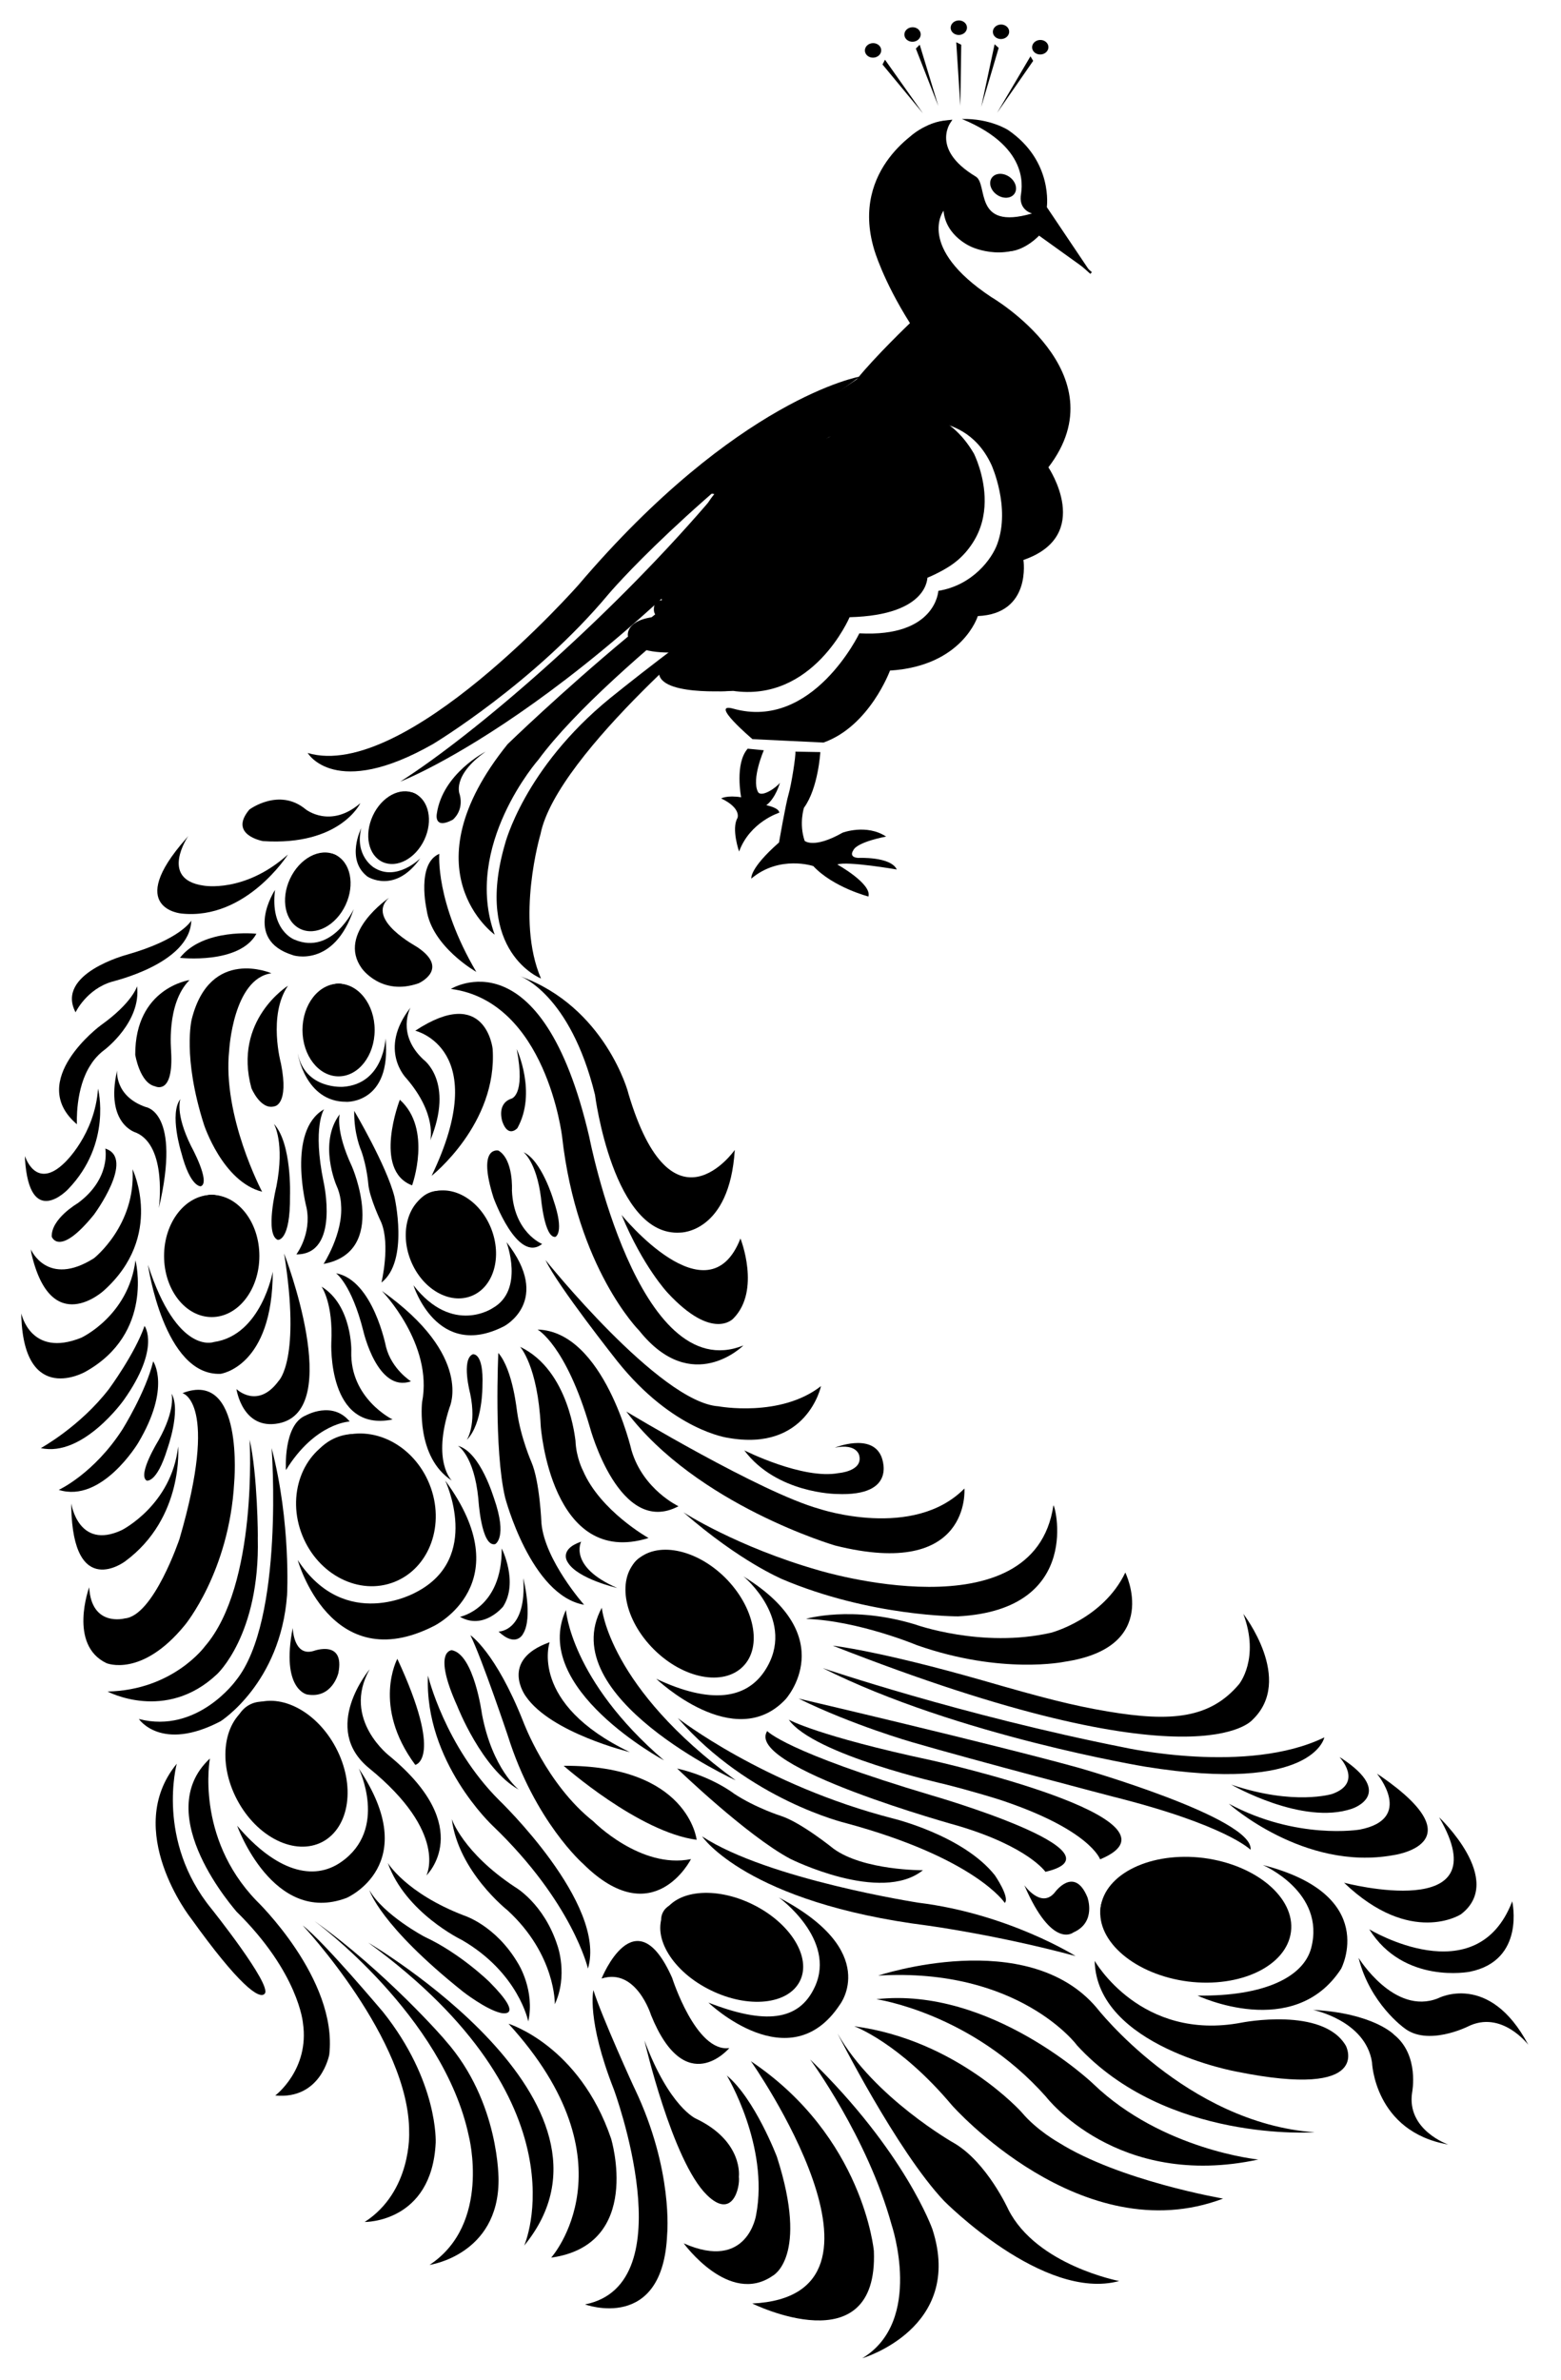 <svg version="1.1" id="Layer_1" xmlns="http://www.w3.org/2000/svg" xmlns:xlink="http://www.w3.org/1999/xlink" x="0px" y="0px" viewBox="0 0 687.9 1048" style="enable-background:new 0 0 687.9 1048;" xml:space="preserve">
<g>
	<path class="st0" d="M300.7,222.7c40.7-23.3-14.1,38.3-6.4,31.4c1.1-1.3,2.2-2.1,2.2-2.1c0.1,0,0.2-0.1,0.3-0.2 c0.8-0.7,1.5-1.4,2.3-2.2c2.6-2.7,6.2-6.8,7.5-8.3c2-2.6,4.2-5.9,4.2-5.9c4-17.5,25.6-26,25.6-26c8.1-2.8,15.4-4.6,21.8-5.6 c8.6-21.1,12.4-7.1,12.4-7.1s20.6-21.6,44.7-10.5c2.7,1.3,14.5,3.2,21.6,18.5c0,0,8.5,18.6,2.6,34.8c-2.3,6.5-10.8,18.2-26,20.7 c0,0-1,20.5-34.8,18.7c0,0-20.6,42.9-55.5,33.2c-11.1-3.1,8.4,13.4,8.4,13.4l31.3,1.5c20.3-7.2,29.3-31.7,29.3-31.7 c32-2,38.7-24,38.7-24c23.8-1,20.1-24.7,20.1-24.7c31.2-10.8,11-40.8,11-40.8c32-41.7-25.2-75-25.2-75c-33.2-22-21-38-21-38 c1,11.5,12.5,16,12.5,16s16.8,7.8,29.5-5l3.5-12.5c0,0,3-20.3-17-34c0,0-7.9-5.2-20.4-4.9c31.5,13,26,32.1,25.9,34.1 c-0.5,6.2,5,7.5,5,7.5l-11,11L410,67l9.7-14.3c-4,0.5-7.1,0.4-13,3.6c0,0-32.3,17.3-21.5,53.5c0,0,3.8,13.5,15.8,32.5 c0,0-15.2,14.5-23.5,24.8C377.5, 167,260,246,300.7,222.7z"/>
		<radialGradient id="SVGID_1_" cx="381.924" cy="189.633" r="116.002" gradientUnits="userSpaceOnUse">
			<stop offset="0" style="stop-color:#ABD037"/>
			<stop offset="9.677419e-02" style="stop-color:#C1D82F"/>
			<stop offset="0.452" style="stop-color:#BCD640"/>
			<stop offset="0.769" style="stop-color:#C1D82F"/>
			<stop offset="0.989" style="stop-color:#ABD037"/>
		</radialGradient>
	<path class="st1" d="M268.8,307.5c-38,31-46.3,64.3-46.3,64.3c-13.8,47.6,15.9,59.1,15.9,59.1c-11.3-26.2-0.2-63.6-0.2-63.6 c7.1-35.8,84.6-99.1,84.6-99.1C309.8,274.3,268.8,307.5,268.8,307.5z"/>
		<linearGradient id="SVGID_2_" gradientUnits="userSpaceOnUse" x1="119.155" y1="21.986" x2="289.243" y2="21.986" gradientTransform="matrix(-0.846 0.445 0.446 0.726 441.313 243.931)">
			<stop offset="0" style="stop-color:#EF7335"/>
			<stop offset="0.844" style="stop-color:#D9E033"/>
			<stop offset="1" style="stop-color:#C1D82F"/>
		</linearGradient>
	<path class="st2" d="M223.7,327.7c-45,55.8-5.7,83.9-5.7,83.9c-14.2-39.1,19.3-77.1,19.3-77.1c31.5-42.7,127-110.5,127-110.5
		C318.2,236,223.7,327.7,223.7,327.7z"/>
		<linearGradient id="SVGID_3_" gradientUnits="userSpaceOnUse" x1="-54.538" y1="70.813" x2="150.668" y2="70.813" gradientTransform="matrix(-0.991 0.407 0.416 0.817 307.457 240.81)">
			<stop offset="0" style="stop-color:#EF7335"/>
			<stop offset="0.844" style="stop-color:#D9E033"/>
			<stop offset="1" style="stop-color:#C1D82F"/>
		</linearGradient>
	<path class="st3" d="M378.5,170c0,0-37.6,18-67,52C267,273.5,209.3,323.2,176.4,344.2C176.4,344.2,266,310,378.5,170z"/>
		<linearGradient id="SVGID_4_" gradientUnits="userSpaceOnUse" x1="338.656" y1="260.055" x2="447.824" y2="260.055" gradientTransform="matrix(-2.147 0.76 0.36 1.018 1027.898 -306.467)">
			<stop offset="0" style="stop-color:#EF7335"/>
			<stop offset="0.844" style="stop-color:#D9E033"/>
			<stop offset="1" style="stop-color:#C1D82F"/>
		</linearGradient>
	</g>
<g>
	<path class="st4" d="M379,165.8c0,0-54,9.5-124.1,91.8c0,0-76.4,86.7-119.3,74c0,0,12,20.7,55.3-4c0,0,44.6-26.8,77.3-66
		C268.2,261.6,302.5,220.8,379,165.8z"/>
		<linearGradient id="SVGID_5_" gradientUnits="userSpaceOnUse" x1="306.228" y1="252.72" x2="549.667" y2="252.72" gradientTransform="matrix(-1 0 0 1 685.228 0)">
			<stop offset="0" style="stop-color:#EF7335"/>
			<stop offset="0.844" style="stop-color:#D9E033"/>
			<stop offset="1" style="stop-color:#C1D82F"/>
		</linearGradient>
	<path class="st5" d="M329.5,329.7c-5.8,6.5-2.9,21.4-2.9,21.4c-6.2-1-8.8,0.5-8.8,0.5c9,4.3,7.2,8.6,7.2,8.6 c-2.8,4.8,0.7,14.8,0.7,14.8c4.8-13.1,17.7-17.1,17.7-17.1c0-2.2-5.7-3.3-5.7-3.3c4.2-3.2,6-9.9,6-9.9c-1.7,2.3-8.3,6.7-9.7,4 c-2.9-5.7,2.6-18.3, 2.6-18.3L329.5,329.7z"/>
	<path class="st5" d="M350.5,329"/>
	<path class="st5" d="M350.5,329"/>
	<path class="st5" d="M361.5,331.2c0,0-0.9,15.9-7.2,24.5c0,0-2.3,7,0.3,14.6c0,0,4,3.6,16.7-3.6c0,0,10.5-4,19.2,1.7 c0,0-12.8,2.3-14.5,6.1c0,0-2.2,3,2.2,3.3c0,0,14.3-0.7,17,5.1c0,0-22-3.8-26.2-2.2c0,0,15.3,8.5,13.7,14.1c0,0-15.5-4-24.3-13.4 c0,0-14.8-5-27.3,5.5c0,0-1-4.3,12.2-15.9c0,0,3-17.3,4.2-21.2c1.2-4,3.3-17.2,3-18.8"/></g>
<g>
	<ellipse transform="matrix(0.575 -0.818 0.818 0.575 120.927 396.418)" cx="442.1" cy="81.8" rx="4.8" ry="6.1"/>
	<ellipse transform="matrix(0.575 -0.818 0.818 0.575 121.263 393.711)" class="st6" cx="439.7" cy="80.1" rx="2" ry="2.5"/>
	<path class="st9" d="M454.8,94c0,0,0.5,5,3,9.8c0,0-9.1,9.8-17.8,6c0,0-12.6-3.2-17.8-20.2c0,0-21.2-10-21.2-29.2 c0-0.4,7.9-7.4,18.5-7.4c0,0-10.3,12.2,10.4,24.7C435.7,80.9,428.5,101.7,454.8,94z"/>
		<linearGradient id="SVGID_6_" gradientUnits="userSpaceOnUse" x1="227.452" y1="81.72" x2="284.103" y2="81.72" gradientTransform="matrix(-1 0 0 1 685.228 0)">
			<stop offset="0" style="stop-color:#ABD037"/>
			<stop offset="0.505" style="stop-color:#A9D834"/>
			<stop offset="0.989" style="stop-color:#8CC63E"/>
		</linearGradient></g>
		<path class="st19" d="M590.3,773.8c0,0,10.7,11.2-3.2,16.2c0,0-16.8,5.3-44.5-4.1c0,0,31.3,18.1,53.2,10.6c0,0,19.5-6.3-4.6-22.2"/>
	<linearGradient id="SVGID_16_" gradientUnits="userSpaceOnUse" x1="410.471" y1="1195.43" x2="462.8" y2="1195.43" gradientTransform="matrix(0.84 0.538 -0.49 0.693 794.567 -278.114)">
		<stop offset="0" style="stop-color:#ABD037"/>
		<stop offset="9.677419e-02" style="stop-color:#C1D82F"/>
		<stop offset="0.505" style="stop-color:#D9E033"/>
		<stop offset="0.85" style="stop-color:#C1D82F"/>
		<stop offset="0.989" style="stop-color:#ABD037"/>
	</linearGradient>
<path class="st21" d="M606.8,781.1c0,0,16.7,19.9-7.6,24.6c0,0-27.7,4.7-57.7-11.4c0,0,33,29.7,72.3,22.7c0,0,37.9-4.9-5.3-34.8"/>
	<linearGradient id="SVGID_18_" gradientUnits="userSpaceOnUse" x1="365.002" y1="1304.633" x2="450.971" y2="1304.633" gradientTransform="matrix(0.789 0.419 -0.491 0.533 907.51 -69.267)">
		<stop offset="0" style="stop-color:#ABD037"/>
		<stop offset="9.677419e-02" style="stop-color:#C1D82F"/>
		<stop offset="0.505" style="stop-color:#D9E033"/>
		<stop offset="0.85" style="stop-color:#C1D82F"/>
		<stop offset="0.989" style="stop-color:#ABD037"/>
	</linearGradient>
<path class="st23" d="M320.3,914c0,0,18.7,31,12.9,61.4c0,0-3.7,25-31.9,12.5c0,0,20,27.6,39.2,14.3c0,0,16.1-8.1,1.9-52.3 C342.4, 949.8,332.6,924.2,320.3,914z"/>
	<linearGradient id="SVGID_20_" gradientUnits="userSpaceOnUse" x1="536.311" y1="359.457" x2="597.937" y2="359.457" gradientTransform="matrix(0.316 1.449 -1.009 0.34 504.051 17.631)">
		<stop offset="0" style="stop-color:#ABD037"/>
		<stop offset="9.677419e-02" style="stop-color:#C1D82F"/>
		<stop offset="0.505" style="stop-color:#D9E033"/>
		<stop offset="0.85" style="stop-color:#C1D82F"/>
		<stop offset="0.989" style="stop-color:#ABD037"/>
	</linearGradient>
<path class="st26" d="M231,988.9c51.7-63-68.7-133.4-68.7-133.4C259,926,231,988.9,231,988.9z"/>
	<linearGradient id="SVGID_23_" gradientUnits="userSpaceOnUse" x1="338.678" y1="636.232" x2="396.992" y2="636.232" gradientTransform="matrix(-1.374 -0.334 2.411680e-02 1.312 693.601 211.962)">
		<stop offset="0" style="stop-color:#ABD037"/>
		<stop offset="9.677419e-02" style="stop-color:#C1D82F"/>
		<stop offset="0.505" style="stop-color:#D9E033"/>
		<stop offset="0.85" style="stop-color:#C1D82F"/>
		<stop offset="0.989" style="stop-color:#ABD037"/>
	</linearGradient>
<path class="st31" d="M284,898.6c0,0,12.2,53,27.5,68c11.5,11.3,14.7-3.7,14.1-8c0,0,2.1-15.6-18.9-25.6 C306.7,933,295,928,284, 898.6z"/>
	<linearGradient id="SVGID_28_" gradientUnits="userSpaceOnUse" x1="581.462" y1="833.293" x2="645.495" y2="833.293" gradientTransform="matrix(0.462 1.135 0.72 -6.375087e-02 -577.072 291.386)">
		<stop offset="0" style="stop-color:#ABD037"/>
		<stop offset="9.677419e-02" style="stop-color:#C1D82F"/>
		<stop offset="0.505" style="stop-color:#D9E033"/>
		<stop offset="0.85" style="stop-color:#C1D82F"/>
		<stop offset="0.989" style="stop-color:#ABD037"/>
	</linearGradient>
<path class="st32" d="M545,912.3c60.4,12.2,48.1-11.4,48.1-11.4c-10.1-17.3-45.9-10.2-45.9-10.2c-44.5,8.5-64.8-27.2-64.8-27.2 C483.3,901.3,545,912.3,545,912.3z"/>
	<linearGradient id="SVGID_29_" gradientUnits="userSpaceOnUse" x1="498.644" y1="1147.538" x2="557.382" y2="1147.538" gradientTransform="matrix(1.881 0.794 -0.639 1.509 276.043 -1258.292)">
		<stop offset="0" style="stop-color:#ABD037"/>
		<stop offset="9.677419e-02" style="stop-color:#C1D82F"/>
		<stop offset="0.505" style="stop-color:#D9E033"/>
		<stop offset="0.85" style="stop-color:#C1D82F"/>
		<stop offset="0.989" style="stop-color:#ABD037"/>
	</linearGradient>
<path class="st36" d="M162.8,832.4c0,0,4.5,15.4,41.4,44.8c0,0,9.8,7.6,16.3,9.2c0,0,11.7,3-4.9-13.7c0,0-12.8-12.5-28.3-19.7 C187.2,853,169,843.3,162.8,832.4z"/>
	<linearGradient id="SVGID_33_" gradientUnits="userSpaceOnUse" x1="489.477" y1="682.777" x2="530.403" y2="682.777" gradientTransform="matrix(1.805 1.239 0.877 -0.22 -1328.093 378.673)">
		<stop offset="0" style="stop-color:#ABD037"/>
		<stop offset="9.677419e-02" style="stop-color:#C1D82F"/>
		<stop offset="0.505" style="stop-color:#D9E033"/>
		<stop offset="0.85" style="stop-color:#C1D82F"/>
		<stop offset="0.989" style="stop-color:#ABD037"/>
	</linearGradient>
<path class="st37" d="M248.4,777.6c0,0,33,29.2,58.6,32.6C307,810.2,303.4,777.3,248.4,777.6z"/>
	<linearGradient id="SVGID_34_" gradientUnits="userSpaceOnUse" x1="391.672" y1="830.995" x2="452.202" y2="830.995" gradientTransform="matrix(0.992 0.101 4.733995e-02 -0.848 -180.216 1455.225)">
		<stop offset="0" style="stop-color:#ABD037"/>
		<stop offset="9.677419e-02" style="stop-color:#C1D82F"/>
		<stop offset="0.505" style="stop-color:#D9E033"/>
		<stop offset="0.85" style="stop-color:#C1D82F"/>
		<stop offset="0.989" style="stop-color:#ABD037"/>
	</linearGradient>
<path class="st41" d="M296.2,871c-16.3-36.7-31.1,0.3-31.1,0.3c15.3-4.9,21.8,16.1,21.8,16.1c15.2,37.5,34.5,14.5,34.5,14.5 C306.7,904,296.2, 871,296.2,871z"/>
	<linearGradient id="SVGID_38_" gradientUnits="userSpaceOnUse" x1="389.654" y1="926.072" x2="441.986" y2="926.072" gradientTransform="matrix(0.116 -0.991 -0.847 -6.010236e-02 1029.844 1349.288)">
		<stop offset="0" style="stop-color:#ABD037"/>
		<stop offset="9.677419e-02" style="stop-color:#C1D82F"/>
		<stop offset="0.505" style="stop-color:#D9E033"/>
		<stop offset="0.85" style="stop-color:#C1D82F"/>
		<stop offset="0.989" style="stop-color:#ABD037"/>
	</linearGradient>
<path class="st42" d="M643.8,843c19.8-15.1-9.6-42.7-9.6-42.7c27.5,47.1-41.9,28.8-41.9,28.8C621.8,857.3,643.8,843,643.8,843z"/>
	<linearGradient id="SVGID_39_" gradientUnits="userSpaceOnUse" x1="401.615" y1="1268.168" x2="449.39" y2="1268.168" gradientTransform="matrix(0.7 0.71 0.576 -0.624 -402.885 1316.164)">
		<stop offset="0" style="stop-color:#ABD037"/>
		<stop offset="9.677419e-02" style="stop-color:#C1D82F"/>
		<stop offset="0.505" style="stop-color:#D9E033"/>
		<stop offset="0.85" style="stop-color:#C1D82F"/>
		<stop offset="0.989" style="stop-color:#ABD037"/>
	</linearGradient>
<path class="st43" d="M618.7,893c10.3,8.3,28-0.5,28-0.5c15-7.6,26.8,8,26.8,8C656.3,868,633.7,880,633.7,880 c-19.3, 7.7-35-17.8-35-17.8C603.7,882.3,618.7,893,618.7,893z"/>
	<linearGradient id="SVGID_40_" gradientUnits="userSpaceOnUse" x1="481.615" y1="1233.999" x2="536.509" y2="1233.999" gradientTransform="matrix(0.187 0.98 0.826 -0.197 -478.171 626.268)">
		<stop offset="0" style="stop-color:#ABD037"/>
		<stop offset="9.677419e-02" style="stop-color:#C1D82F"/>
		<stop offset="0.505" style="stop-color:#D9E033"/>
		<stop offset="0.85" style="stop-color:#C1D82F"/>
		<stop offset="0.989" style="stop-color:#ABD037"/>
	</linearGradient>
<path class="st45" d="M357,906.9c0,0,25.2,34.1,35.9,72.8c0,0,14.3,42.4-12.9,58.8c0,0,45-13.2,30.9-56.8 C410.9,981.7,399,947.7,357,906.9z"/>
	<linearGradient id="SVGID_42_" gradientUnits="userSpaceOnUse" x1="560.842" y1="945.541" x2="685.436" y2="945.541" gradientTransform="matrix(0.596 0.8 -0.704 0.475 664.811 24.718)">
		<stop offset="0" style="stop-color:#ABD037"/>
		<stop offset="9.677419e-02" style="stop-color:#C1D82F"/>
		<stop offset="0.505" style="stop-color:#D9E033"/>
		<stop offset="0.85" style="stop-color:#C1D82F"/>
		<stop offset="0.989" style="stop-color:#ABD037"/>
	</linearGradient>
<path class="st47" d="M219.9,792.7c-23.9-23.9-31.3-54.8-31.3-54.8c-1.7,37.9,28.5,66.1,28.5,66.1c35.3,33.8,42,62.9,42,62.9C267.6,838.4, 219.9,792.7,219.9,792.7z"/>
	<linearGradient id="SVGID_44_" gradientUnits="userSpaceOnUse" x1="377.876" y1="736.998" x2="525.174" y2="736.998" gradientTransform="matrix(0.388 0.919 0.766 -0.366 -516.119 657.403)">
		<stop offset="0" style="stop-color:#ABD037"/>
		<stop offset="9.677419e-02" style="stop-color:#C1D82F"/>
		<stop offset="0.505" style="stop-color:#D9E033"/>
		<stop offset="0.85" style="stop-color:#C1D82F"/>
		<stop offset="0.989" style="stop-color:#ABD037"/>
	</linearGradient>
<path class="st49" d="M245.7,856.9c-6-18.8-18.9-26-18.9-26c-22.8-15.1-27.7-29.8-27.7-29.8c2.9,23.1,24.5,40.1,24.5,40.1c21.4,19.6,20.9,41.4,20.9,41.4C250.4,869.9,245.7,856.9,245.7,856.9z"/>
	<linearGradient id="SVGID_46_" gradientUnits="userSpaceOnUse" x1="439.671" y1="722.507" x2="533.102" y2="722.507" gradientTransform="matrix(0.388 0.919 0.766 -0.366 -516.119 657.403)">
		<stop offset="0" style="stop-color:#ABD037"/>
		<stop offset="9.677419e-02" style="stop-color:#C1D82F"/>
		<stop offset="0.505" style="stop-color:#D9E033"/>
		<stop offset="0.85" style="stop-color:#C1D82F"/>
		<stop offset="0.989" style="stop-color:#ABD037"/>
	</linearGradient>
<path class="st51" d="M376.4,892.3c0,0,19.8,7.1,43.1,34.8c0,0,57.1,64.7,119.5,41.1c0,0-45.6-7.8-72.5-24.7c0,0-9.5-5.3-16.1-13.1C450.4,930.3,421.7,898.3,376.4,892.3z"/>
	<linearGradient id="SVGID_48_" gradientUnits="userSpaceOnUse" x1="720.105" y1="1224.52" x2="839.217" y2="1224.52" gradientTransform="matrix(1.399 0.602 0.587 -0.607 -1358.714 1211.24)">
		<stop offset="0" style="stop-color:#ABD037"/>
		<stop offset="9.677419e-02" style="stop-color:#C1D82F"/>
		<stop offset="0.505" style="stop-color:#D9E033"/>
		<stop offset="0.85" style="stop-color:#C1D82F"/>
		<stop offset="0.989" style="stop-color:#ABD037"/>
	</linearGradient>
<path class="st50" d="M369.1,895.5c0,0,26.1,51.7,46.9,73.7c0,0,43.8,44.4,77.2,35.3c0,0-36.3-6.9-48.8-31.4c0,0-9.4-20.8-23.9-29.3
	C420.6,943.9,385,923.7,369.1,895.5z"/>
	<linearGradient id="SVGID_47_" gradientUnits="userSpaceOnUse" x1="721.351" y1="1199.786" x2="850.659" y2="1199.786" gradientTransform="matrix(1.122 0.505 0.419 -0.875 -956.322 1606.82)">
		<stop offset="0" style="stop-color:#ABD037"/>
		<stop offset="9.677419e-02" style="stop-color:#C1D82F"/>
		<stop offset="0.505" style="stop-color:#D9E033"/>
		<stop offset="0.85" style="stop-color:#C1D82F"/>
		<stop offset="0.989" style="stop-color:#ABD037"/>
	</linearGradient>
<path class="st52" d="M386.2,880.4c0,0,42,6,74.8,43c0,0,31.3,41,93.5,27.6c0,0-42.3-4.2-72.6-33.2 C481.9,917.7,436.6,874.7,386.2, 880.4z"/>
	<linearGradient id="SVGID_49_" gradientUnits="userSpaceOnUse" x1="719.226" y1="1254.905" x2="838.612" y2="1254.905" gradientTransform="matrix(1.399 0.602 0.587 -0.607 -1358.714 1211.24)">
		<stop offset="0" style="stop-color:#ABD037"/>
		<stop offset="9.677419e-02" style="stop-color:#C1D82F"/>
		<stop offset="0.505" style="stop-color:#D9E033"/>
		<stop offset="0.85" style="stop-color:#C1D82F"/>
		<stop offset="0.989" style="stop-color:#ABD037"/>
	</linearGradient>
<path class="st66" d="M309.4,808.7c0,0,19.6,29.2,99.6,39.3c0,0,30.9,4.2,65,13.4c0,0-29.5-18.6-69.3-23.5 C404.8,837.9,338.5,827.7, 309.4, 808.7z"/>
	<linearGradient id="SVGID_63_" gradientUnits="userSpaceOnUse" x1="440.282" y1="903.688" x2="547.615" y2="903.688" gradientTransform="matrix(1.545 0.445 0.191 -0.828 -545.062 1367.382)">
		<stop offset="0" style="stop-color:#ABD037"/>
		<stop offset="9.677419e-02" style="stop-color:#C1D82F"/>
		<stop offset="0.505" style="stop-color:#D9E033"/>
		<stop offset="0.85" style="stop-color:#C1D82F"/>
		<stop offset="0.989" style="stop-color:#ABD037"/>
	</linearGradient>
<path class="st67" d="M331.5,1014.4c0,0,55.6,27.5,53.6-23.1c0,0-4.5-50.3-54.2-83.6C331,907.7,403.3,1011,331.5,1014.4z"/>
	<linearGradient id="SVGID_64_" gradientUnits="userSpaceOnUse" x1="1.746" y1="-48.057" x2="87.091" y2="-48.057" gradientTransform="matrix(0.819 0.175 -0.401 -1.107 290.356 904.374)">
		<stop offset="0" style="stop-color:#ABD037"/>
		<stop offset="9.677419e-02" style="stop-color:#C1D82F"/>
		<stop offset="0.505" style="stop-color:#D9E033"/>
		<stop offset="0.85" style="stop-color:#C1D82F"/>
		<stop offset="0.989" style="stop-color:#ABD037"/>
	</linearGradient>
<path class="st98" d="M647.7,868.3c24.7-5,18.7-31,18.7-31c-15.7,41-63,12.3-63,12.3C618.7,874,647.7,868.3,647.7,868.3z"/>
	<linearGradient id="SVGID_94_" gradientUnits="userSpaceOnUse" x1="497.019" y1="1219.951" x2="530.313" y2="1219.951" gradientTransform="matrix(-0.105 0.992 0.848 5.075032e-02 -345.137 280.741)">
		<stop offset="0" style="stop-color:#ABD037"/>
		<stop offset="9.677419e-02" style="stop-color:#C1D82F"/>
		<stop offset="0.505" style="stop-color:#D9E033"/>
		<stop offset="0.85" style="stop-color:#C1D82F"/>
		<stop offset="0.989" style="stop-color:#ABD037"/>
	</linearGradient>
<path class="st114" d="M372.6,802.8c57.4,15.5,70.2,35.2,70.2,35.2c2.3-2.5-4.4-12.2-4.4-12.2c-14-17.6-44.9-25-44.9-25 c-57.1-14.7-94.8-44.2-94.8-44.2C330.1,792.7,372.6,802.8,372.6,802.8z"/>
	<linearGradient id="SVGID_110_" gradientUnits="userSpaceOnUse" x1="847.877" y1="1524.631" x2="999.051" y2="1524.631" gradientTransform="matrix(1.088 0.524 -1.097 0.124 1040.771 124.51)">
		<stop offset="0" style="stop-color:#ABD037"/>
		<stop offset="9.677419e-02" style="stop-color:#C1D82F"/>
		<stop offset="0.505" style="stop-color:#D9E033"/>
		<stop offset="0.85" style="stop-color:#C1D82F"/>
		<stop offset="0.989" style="stop-color:#ABD037"/>
	</linearGradient>
<path class="st115" d="M504.7,778c74.3,12,78.9-12.9,78.9-12.9c-33.9,16.5-87.9,4.5-87.9,4.5c-71.9-14.2-133.1-35-133.1-35 C421.7, 764.3,504.7,778,504.7,778z"/>
	<linearGradient id="SVGID_111_" gradientUnits="userSpaceOnUse" x1="551.969" y1="672.632" x2="681.67" y2="672.632" gradientTransform="matrix(1.532 0.389 0.458 -0.346 -783.175 746.67)">
		<stop offset="0" style="stop-color:#ABD037"/>
		<stop offset="9.677419e-02" style="stop-color:#C1D82F"/>
		<stop offset="0.505" style="stop-color:#D9E033"/>
		<stop offset="0.85" style="stop-color:#C1D82F"/>
		<stop offset="0.989" style="stop-color:#ABD037"/>
	</linearGradient>
<path class="st116" d="M401.9,767.2c27.8,8.1,88.6,24,88.6,24c49.9,12.5,60.6,23.4,60.6,23.4c1.7-14-75.7-36.1-75.7-36.1 C437.4,768,351.9,748,351.9,748C375.7,759.7,401.9,767.2,401.9,767.2z"/>
	<linearGradient id="SVGID_112_" gradientUnits="userSpaceOnUse" x1="843.996" y1="1437.696" x2="981.833" y2="1437.696" gradientTransform="matrix(1.088 0.524 -1.097 0.124 1040.771 124.51)">
		<stop offset="0" style="stop-color:#ABD037"/>
		<stop offset="9.677419e-02" style="stop-color:#C1D82F"/>
		<stop offset="0.505" style="stop-color:#D9E033"/>
		<stop offset="0.85" style="stop-color:#C1D82F"/>
		<stop offset="0.989" style="stop-color:#ABD037"/>
	</linearGradient>
<path class="st117" d="M416.3,785.7c13.1,3.3,23.8,6.7,23.8,6.7c40.3,13.2,44.7,26.4,44.7,26.4c42.7-17.7-74.3-43.6-74.3-43.6 c-50.1-10.7-62.9-17.9-62.9-17.9C358.5,772.8,416.3,785.7,416.3,785.7z"/>
	<linearGradient id="SVGID_113_" gradientUnits="userSpaceOnUse" x1="857.7" y1="1467.116" x2="976.812" y2="1467.116" gradientTransform="matrix(1.088 0.524 -1.097 0.124 1040.771 124.51)">
		<stop offset="0" style="stop-color:#ABD037"/>
		<stop offset="9.677419e-02" style="stop-color:#C1D82F"/>
		<stop offset="0.505" style="stop-color:#D9E033"/>
		<stop offset="0.85" style="stop-color:#C1D82F"/>
		<stop offset="0.989" style="stop-color:#ABD037"/>
	</linearGradient>
<path class="st118" d="M422.4,804.1c30.8,9.2,38.3,20.2,38.3,20.2c36.8-8.6-49.9-33.6-49.9-33.6c-64.9-19.3-72.7-28.4-72.7-28.4 C327.8, 778.1,422.4,804.1,422.4,804.1z"/>
	<linearGradient id="SVGID_114_" gradientUnits="userSpaceOnUse" x1="863.643" y1="1495.381" x2="980.963" y2="1495.381" gradientTransform="matrix(1.088 0.524 -1.097 0.124 1040.771 124.51)">
		<stop offset="0" style="stop-color:#ABD037"/>
		<stop offset="9.677419e-02" style="stop-color:#C1D82F"/>
		<stop offset="0.505" style="stop-color:#D9E033"/>
		<stop offset="0.85" style="stop-color:#C1D82F"/>
		<stop offset="0.989" style="stop-color:#ABD037"/>
	</linearGradient>
<path class="st121" d="M298.4,778.8c0,0,30.7,29.6,49.9,39.8c0,0,39.8,19.9,58.4,5c0,0-26.1,0.2-39.4-9.5c0,0-14.2-11.5-23.1-14.4 c0,0-11.1-3.5-20.7-9.8C323.4, 789.8,313.7,782.3,298.4,778.8z"/>
	<linearGradient id="SVGID_117_" gradientUnits="userSpaceOnUse" x1="669.072" y1="1291.881" x2="779.182" y2="1291.881" gradientTransform="matrix(0.994 7.830341e-02 2.764299e-02 -0.849 -403.24 1844.362)">
		<stop offset="0" style="stop-color:#ABD037"/>
		<stop offset="9.677419e-02" style="stop-color:#C1D82F"/>
		<stop offset="0.505" style="stop-color:#D9E033"/>
		<stop offset="0.85" style="stop-color:#C1D82F"/>
		<stop offset="0.989" style="stop-color:#ABD037"/>
	</linearGradient>
<path class="st120" d="M92.5,774.4c0,0-6.5,34.5,20.4,62.5c0,0,36,34.5,32.2,67.9c0,0-3.6,19.9-23.8,18c0,0,15.2-11.4,12.2-31.9 c0,0-1.8-22.1-29.3-49.1C104.3, 841.7,65.8,799.2,92.5,774.4z"/>
	<linearGradient id="SVGID_116_" gradientUnits="userSpaceOnUse" x1="544.576" y1="845.62" x2="604.197" y2="845.62" gradientTransform="matrix(-1.126 -5.202794e-02 -4.836218e-02 1.046 801.734 -6.133)">
		<stop offset="0" style="stop-color:#ABD037"/>
		<stop offset="9.677419e-02" style="stop-color:#C1D82F"/>
		<stop offset="0.505" style="stop-color:#D9E033"/>
		<stop offset="0.85" style="stop-color:#C1D82F"/>
		<stop offset="0.989" style="stop-color:#ABD037"/>
	</linearGradient>
<path class="st122" d="M473,851c10.3-4.5,6.2-15.5,6.2-15.5c-5.8-14.1-14.4-2.1-14.4-2.1c-6,7.3-13.4-3.2-13.4-3.2 C463.7,858.7,473,851,473,851z"/>
	<linearGradient id="SVGID_118_" gradientUnits="userSpaceOnUse" x1="489.281" y1="1024.283" x2="519.094" y2="1024.283" gradientTransform="matrix(0.53 0.844 0.697 -0.484 -514.362 907.36)">
		<stop offset="0" style="stop-color:#ABD037"/>
		<stop offset="9.677419e-02" style="stop-color:#C1D82F"/>
		<stop offset="0.505" style="stop-color:#D9E033"/>
		<stop offset="0.85" style="stop-color:#C1D82F"/>
		<stop offset="0.989" style="stop-color:#ABD037"/>
	</linearGradient>
<path class="st123" d="M367,724.7c0,0,20.2,2.2,66,15.3c26.7,7.7,39.3,11,55.3,13.7c28,4.7,45,3,57.7-12c0,0,9.3-11.3,1.9-31 c0,0, 22.6,29,4, 46.7C551.9,757.3, 528,788,367,724.7z"/>
	<linearGradient id="SVGID_119_" gradientUnits="userSpaceOnUse" x1="125.988" y1="737.711" x2="318.228" y2="737.711" gradientTransform="matrix(-1 0 0 1 685.228 0)">
		<stop offset="0" style="stop-color:#ABD037"/>
		<stop offset="9.677419e-02" style="stop-color:#C1D82F"/>
		<stop offset="0.505" style="stop-color:#D9E033"/>
		<stop offset="0.85" style="stop-color:#C1D82F"/>
		<stop offset="0.989" style="stop-color:#ABD037"/>
	</linearGradient>
<path class="st125" d="M242.9,994.2c40.6-5.7,26.4-52.4, 26.4-52.4c-14-41.1-45.2-50.6-45.2-50.6 C280.1,952.5,242.9,994.2,242.9,994.2z"/>
	<linearGradient id="SVGID_121_" gradientUnits="userSpaceOnUse" x1="379.125" y1="395.035" x2="465.72" y2="395.035" gradientTransform="matrix(0.603 0.459 -0.131 0.92 41.702 392.269)">
		<stop offset="0" style="stop-color:#ABD037"/>
		<stop offset="9.677419e-02" style="stop-color:#C1D82F"/>
		<stop offset="0.505" style="stop-color:#D9E033"/>
		<stop offset="0.85" style="stop-color:#C1D82F"/>
		<stop offset="0.989" style="stop-color:#ABD037"/>
	</linearGradient>
<path class="st126" d="M261.5,876.4c0,0-3.1,12.9,9,43.7c0,0,31.8,85.9-12.7,94.7c0,0,34.4,12.7,36.2-30.9c0,0,2.8-28.1-14.2-63.9 C279.7,920,265,887.7,261.5,876.4z"/>
	<linearGradient id="SVGID_122_" gradientUnits="userSpaceOnUse" x1="-12.765" y1="542.745" x2="124.783" y2="542.745" gradientTransform="matrix(0.344 0.936 -0.81 0.256 682.223 756.855)">
		<stop offset="0" style="stop-color:#ABD037"/>
		<stop offset="9.677419e-02" style="stop-color:#C1D82F"/>
		<stop offset="0.505" style="stop-color:#D9E033"/>
		<stop offset="0.85" style="stop-color:#C1D82F"/>
		<stop offset="0.989" style="stop-color:#ABD037"/>
	</linearGradient>
<path class="st128" d="M133.4,847.9c0,0,47.2,50.4,46.9,91.1c0,0,1.3,26-19.6,39.5c0,0,29.6,0.4,31.3-34.9c0,0,1.3-26.9-23.3-57.7 C168.7,886,143.2,855.5, 133.4,847.9z"/>
	<linearGradient id="SVGID_124_" gradientUnits="userSpaceOnUse" x1="450.176" y1="861.657" x2="575.765" y2="861.657" gradientTransform="matrix(0.665 0.743 -0.658 0.537 375.409 71.746)">
		<stop offset="0" style="stop-color:#ABD037"/>
		<stop offset="9.677419e-02" style="stop-color:#C1D82F"/>
		<stop offset="0.505" style="stop-color:#D9E033"/>
		<stop offset="0.85" style="stop-color:#C1D82F"/>
		<stop offset="0.989" style="stop-color:#ABD037"/>
	</linearGradient>
<path class="st129" d="M138.6,846c0,0,56.8,41.6,68,94.7c0,0,10,38.7-17.3,56.7c0,0,30.3-4.3,30.4-37.2c0,0,0.6-34.5-23.4-61.6 C196.4,898.5,169.7,868,138.6,846z"/>
	<linearGradient id="SVGID_125_" gradientUnits="userSpaceOnUse" x1="472.882" y1="847.111" x2="607.967" y2="847.111" gradientTransform="matrix(0.851 0.821 -0.81 0.564 392.684 0.306)">
		<stop offset="0" style="stop-color:#ABD037"/>
		<stop offset="9.677419e-02" style="stop-color:#C1D82F"/>
		<stop offset="0.505" style="stop-color:#D9E033"/>
		<stop offset="0.85" style="stop-color:#C1D82F"/>
		<stop offset="0.989" style="stop-color:#ABD037"/>
	</linearGradient>
<path class="st136" d="M387,870c0,0,65.7-22,96.3,14.2c0,0, 39.4,50.7,96, 54.8c0,0-65.3,4.7-104.7-38.3 C474.7,900.7,449, 866.3,387,870z"/>
	<linearGradient id="SVGID_132_" gradientUnits="userSpaceOnUse" x1="131.367" y1="892.112" x2="297.359" y2="892.112" gradientTransform="matrix(-1.142 4.246516e-02 4.786075e-02 1.287 685.103 -255.038)">
		<stop offset="0" style="stop-color:#ABD037"/>
		<stop offset="9.677419e-02" style="stop-color:#C1D82F"/>
		<stop offset="0.505" style="stop-color:#D9E033"/>
		<stop offset="0.85" style="stop-color:#C1D82F"/>
		<stop offset="0.989" style="stop-color:#ABD037"/>
	</linearGradient>
<path class="st137" d="M228.4,864.8c-9.9-17-24-21.3-24-21.3c-25.5-9.8-33.5-23.1-33.5-23.1c7.8,22,32.6,33.9,32.6,33.9c25.1,14.5,29.3,35.9, 29.3,35.9C235.8, 876.5,228.4,864.8,228.4,864.8z"/>
	<linearGradient id="SVGID_133_" gradientUnits="userSpaceOnUse" x1="454.724" y1="666.699" x2="548.155" y2="666.699" gradientTransform="matrix(0.577 0.814 0.669 -0.522 -529.791 792.642)">
		<stop offset="0" style="stop-color:#ABD037"/>
		<stop offset="9.677419e-02" style="stop-color:#C1D82F"/>
		<stop offset="0.505" style="stop-color:#D9E033"/>
		<stop offset="0.85" style="stop-color:#C1D82F"/>
		<stop offset="0.989" style="stop-color:#ABD037"/>
	</linearGradient>
<path class="st138" d="M578.6,885.1c0,0,23.1,4.6,26,23c0,0,1,30.6,33.6,36.3c0,0-18.5-6.4-15.9-23c0,0,3.3-16.4-8-25.4 C614.4,896,605.1,886.5,578.6,885.1z"/>
	<linearGradient id="SVGID_134_" gradientUnits="userSpaceOnUse" x1="481.116" y1="1229.41" x2="536.01" y2="1229.41" gradientTransform="matrix(0.989 -0.125 6.780891e-02 0.846 21.926 -62.086)">
		<stop offset="0" style="stop-color:#ABD037"/>
		<stop offset="9.677419e-02" style="stop-color:#C1D82F"/>
		<stop offset="0.505" style="stop-color:#D9E033"/>
		<stop offset="0.85" style="stop-color:#C1D82F"/>
		<stop offset="0.989" style="stop-color:#ABD037"/>
	</linearGradient>
<path class="st139" d="M377.5,167"/>
	<linearGradient id="SVGID_135_" gradientUnits="userSpaceOnUse" x1="307.702" y1="166.999" x2="307.702" y2="166.999" gradientTransform="matrix(-1 0 0 1 685.228 0)">
		<stop offset="0" style="stop-color:#ABD037"/>
		<stop offset="0.505" style="stop-color:#A9D834"/>
		<stop offset="0.989" style="stop-color:#8CC63E"/>
	</linearGradient>	
<g>
	<polygon class="st7" points="439.4,49.7 455.3,26.8 454.1,24.8 "/>
	<polygon class="st7" points="432.4,47.1 440.1,21.1 438.3,19.5 "/>
	<polygon class="st7" points="423.2,46.6 423.6,19.7 421.4,18.6 "/>
	<polygon class="st7" points="406.7,49.9 388.9,28.4 390,26.3 "/>
	<polygon class="st7" points="413.5,46.7 403.6,21.4 405.3,19.7 "/>
	<ellipse transform="matrix(0.999 -4.092411e-02 4.092411e-02 0.999 -0.587 15.766)" class="st8" cx="384.8" cy="22.2" rx="3.6" ry="3.2"/>
	<ellipse transform="matrix(0.999 -4.092411e-02 4.092411e-02 0.999 -0.284 16.471)" class="st8" cx="402.2" cy="15.2" rx="3.6" ry="3.2"/>
	<ellipse transform="matrix(0.999 -4.092411e-02 4.092411e-02 0.999 -0.146 17.306)" class="st8" cx="422.6" cy="12.2" rx="3.6" ry="3.2"/>
	<ellipse transform="matrix(0.999 -4.092411e-02 4.092411e-02 0.999 -0.203 18.066)" class="st8" cx="441.2" cy="14" rx="3.6" ry="3.2"/>
	<ellipse transform="matrix(0.999 -4.092411e-02 4.092411e-02 0.999 -0.469 18.781)" class="st8" cx="458.5" cy="20.8" rx="3.6" ry="3.2"/></g>
<g>
	<path class="st142" d="M454.8,94c0,0-1.2-0.8,6.5-2.8l19.5, 29l-23-16.5l-5.8-4L454.8,94z"/>
	<g>
		<defs>
			<path id="SVGID_138_" d="M454.8,94c0,0-1.2-0.8,6.5-2.8l19.5, 29l-23-16.5l-5.8-4L454.8,94z"/>
		</defs>
		<clipPath id="SVGID_139_">
			<use xlink:href="#SVGID_138_" style="overflow:visible;"/>
		</clipPath>
		<rect x="469.8" y="96.8" transform="matrix(0.666 -0.746 0.746 0.666 74.36 387.827)" class="st143" width="1" height="28.2"/>
	</g></g>
<g>
	<path class="st144" d="M365.9,192.2c0,0,41.3-29.8,63.2,7.6c0,0,17.3,41.6-20.4,54.1c0,0,1,17-34.3,17.9c0,0-16.1,37.8-51.7,32.4 c0,0-34.6,2.7-32.2-9.3c0,0,0.8-5.8,8.1-6.1l-1.5-1.5c0,0-18.8,1.2-20.4-7.3c0,0-1.4-7.3,13.2-8.5c0,0-2.1-0.6-1.7-4 c0,0,0-3,3.5-3.2l-1.5-4.3c0,0-4.9,7.3-9.4,4.7c0,0-4-2.4-1.8-6.2c0,0,23.7-18.1,30.4-29.8c0,0,4.3-24.9,43.3-28.4L365.9,192.2z"/>
		<linearGradient id="SVGID_140_" gradientUnits="userSpaceOnUse" x1="252.173" y1="242.796" x2="408.565" y2="242.796" gradientTransform="matrix(-1 0 0 1 685.228 0)">
			<stop offset="0.355" style="stop-color:#94C636"/>
			<stop offset="0.43" style="stop-color:#ABD037"/>
			<stop offset="0.742" style="stop-color:#9FCF35"/>
			<stop offset="0.989" style="stop-color:#76AD38"/>
		</linearGradient></g>
<path class="st145" d="M297.8,252.8l2.3,4.1c0,0-3.6,1.2-3.6,4.1c0,0,1.2,3.5,5.5,2.6c0,0-10.6,2.9-8.5,10c0,0,2.4,7.7,13.8,0.5 v3.3c0,0-5.5-0.3-5.8,4.3c0,0,1.1,8.7,12.9,5.2c0,0-12.8,3.6-11.5,8.8c0,0,0.9,10.3,19.9,8.5c0,0,21.3-7.3,28.7-12.1 c12.5-7.2,19.6-26.3,19.6-26.3c24.9,3.4,33.1-7.6,35.7-13.3c1,1.3,1.7,2,1.7,2c40.2-16.5,20.7-54.7,20.7-54.7 c-21.9-37.4-63.2-7.6-63.2-7.6s-8.2,4.4-11.9,6.8c-6.2,0.9-13.1,2.7-20.8,5.4c0,0-20.7,8.1-24.5,24.8c0,0-2.1,3.1-4,5.6 c-1.9,2.2-8.5,9.7-9.7,10.2c0,0-6.2,4.3-2.9,9.9C292.2,254.8,295.1,255.8,297.8,252.8z M395.3, 207.2c-0.1,0-0.1,0-0.2,0 c-0.1-0.1-0.2-0.2-0.4-0.3C395,207.1,395.1,207.1, 395.3,207.2z"/>
	<linearGradient id="SVGID_141_" gradientUnits="userSpaceOnUse" x1="251.378" y1="242.633" x2="394.019" y2="242.633" gradientTransform="matrix(-1 0 0 1 685.228 0)">
		<stop offset="0" style="stop-color:#ABD037"/>
		<stop offset="0.505" style="stop-color:#A9D834"/>
		<stop offset="0.989" style="stop-color:#8CC63E"/>
	</linearGradient>
<path class="st133" d="M46.4,505.8c0,0,2.7,13.2-12.2,24.1c0,0-11.7,6.8-11.4,14.7c0,0,3.2,9.3,18.6-9.7 C41.4,534.9,59.8,510.1, 46.4,505.8z"/>
	<linearGradient id="SVGID_129_" gradientUnits="userSpaceOnUse" x1="123.63" y1="665.923" x2="170.182" y2="665.923" gradientTransform="matrix(0.584 -0.809 -0.711 -0.465 425.928 956.177)">
		<stop offset="0" style="stop-color:#ABD037"/>
		<stop offset="9.677419e-02" style="stop-color:#C1D82F"/>
		<stop offset="0.505" style="stop-color:#D9E033"/>
		<stop offset="0.85" style="stop-color:#C1D82F"/>
		<stop offset="0.989" style="stop-color:#ABD037"/>
	</linearGradient>
<path class="st29" d="M294.2,569.3c20,21.6,29,11.3,29,11.3c12.2-12.4,3.1-35.2,3.1-35.2C312,582,273.9,535,273.9,535 C283.4,557.9,294.2,569.3,294.2, 569.3z"/>
	<linearGradient id="SVGID_26_" gradientUnits="userSpaceOnUse" x1="151.887" y1="837.905" x2="219.223" y2="837.905" gradientTransform="matrix(0.708 0.702 0.57 -0.63 -304.306 948.887)">
		<stop offset="0" style="stop-color:#ABD037"/>
		<stop offset="9.677419e-02" style="stop-color:#C1D82F"/>
		<stop offset="0.505" style="stop-color:#D9E033"/>
		<stop offset="0.85" style="stop-color:#C1D82F"/>
		<stop offset="0.989" style="stop-color:#ABD037"/>
	</linearGradient>
<path class="st53" d="M13.8,551.8c8.7,38.1,32,16.5,32,16.5c26.8-24.1,12.6-53.4,12.6-53.4c1.5,24.7-17,39.2-17,39.2 c-20.6,13-27.8-3.9-27.8-3.9"/>
	<linearGradient id="SVGID_50_" gradientUnits="userSpaceOnUse" x1="124.733" y1="740.371" x2="187.669" y2="740.371" gradientTransform="matrix(-0.127 0.99 1.074 0.154 -737.217 275.31)">
		<stop offset="0" style="stop-color:#ABD037"/>
		<stop offset="9.677419e-02" style="stop-color:#C1D82F"/>
		<stop offset="0.505" style="stop-color:#D9E033"/>
		<stop offset="0.85" style="stop-color:#C1D82F"/>
		<stop offset="0.989" style="stop-color:#ABD037"/>
	</linearGradient>
<path class="st15" d="M9.4,580c1.5,39.4,28.2,24.1,28.2,24.1C68.1,587.1,59.7,555,59.7,555c-3.1,24.5-23.9,34.1-23.9,34.1 c-22.4, 9-26.4-10.7-26.4-10.7"/>
	<linearGradient id="SVGID_12_" gradientUnits="userSpaceOnUse" x1="225.252" y1="536.859" x2="278.55" y2="536.859" gradientTransform="matrix(1.763312e-02 1.009 1.073 5.518244e-02 -545.455 296.694)">
		<stop offset="0" style="stop-color:#ABD037"/>
		<stop offset="9.677419e-02" style="stop-color:#C1D82F"/>
		<stop offset="0.505" style="stop-color:#D9E033"/>
		<stop offset="0.85" style="stop-color:#C1D82F"/>
		<stop offset="0.989" style="stop-color:#ABD037"/>
	</linearGradient>
<path class="st62" d="M54.5,616.6c16.4-23.1,9.2-32.7,9.2-32.7C59.5,596.1,48,611.7,48,611.7c-12.8,16.6-30,26-30,26C36.6,641.8,54.5, 616.6,54.5,616.6z"/>
	<linearGradient id="SVGID_59_" gradientUnits="userSpaceOnUse" x1="244.286" y1="521.386" x2="310.609" y2="521.386" gradientTransform="matrix(-0.567 0.867 0.892 0.408 -262.253 159.617)">
		<stop offset="0" style="stop-color:#ABD037"/>
		<stop offset="9.677419e-02" style="stop-color:#C1D82F"/>
		<stop offset="0.505" style="stop-color:#D9E033"/>
		<stop offset="0.85" style="stop-color:#C1D82F"/>
		<stop offset="0.989" style="stop-color:#ABD037"/>
	</linearGradient>
<path class="st55" d="M272,599.4c24.6,30.8,48.9,33.8,48.9,33.8c34.8,6.2,40.9-22.8,40.9-22.8c-17.9,14-45.2,8.9-45.2,8.9 c-25.9-1.7-76.2-64.4-76.2-64.4C245.6,566.1,272,599.4,272,599.4z"/>
	<linearGradient id="SVGID_52_" gradientUnits="userSpaceOnUse" x1="283.12" y1="1040.001" x2="408.709" y2="1040.001" gradientTransform="matrix(0.578 0.813 0.669 -0.523 -592.778 848.337)">
		<stop offset="0" style="stop-color:#ABD037"/>
		<stop offset="9.677419e-02" style="stop-color:#C1D82F"/>
		<stop offset="0.505" style="stop-color:#D9E033"/>
		<stop offset="0.85" style="stop-color:#C1D82F"/>
		<stop offset="0.989" style="stop-color:#ABD037"/>
	</linearGradient>
<path class="st130" d="M60.9,635.4c14.6-24.5,6.6-35.9,6.6-35.9C64.3,612.9,54,629.4,54,629.4c-12.6,19.6-28.1,26.7-28.1,26.7 C44.9,662.1,60.9,635.4,60.9,635.4z"/>
	<linearGradient id="SVGID_126_" gradientUnits="userSpaceOnUse" x1="258.234" y1="535.856" x2="324.556" y2="535.856" gradientTransform="matrix(-0.5 0.924 0.93 0.529 -301.079 77.902)">
		<stop offset="0" style="stop-color:#ABD037"/>
		<stop offset="9.677419e-02" style="stop-color:#C1D82F"/>
		<stop offset="0.505" style="stop-color:#D9E033"/>
		<stop offset="0.85" style="stop-color:#C1D82F"/>
		<stop offset="0.989" style="stop-color:#ABD037"/>
	</linearGradient>
<path class="st113" d="M75.6,613.7c0,0,2,6.8-5.8,20.7c0,0-9.3,15-5.2,17.6c0,0,4.4,1.4,9.1-13.8C73.7,638.1,79.9,621.2,75.6,613.7z"/>
	<linearGradient id="SVGID_109_" gradientUnits="userSpaceOnUse" x1="251.57" y1="474.301" x2="290.987" y2="474.301" gradientTransform="matrix(-0.471 0.879 0.766 0.366 -164.292 221.193)">
		<stop offset="0" style="stop-color:#ABD037"/>
		<stop offset="9.677419e-02" style="stop-color:#C1D82F"/>
		<stop offset="0.505" style="stop-color:#D9E033"/>
		<stop offset="0.85" style="stop-color:#C1D82F"/>
		<stop offset="0.989" style="stop-color:#ABD037"/>
	</linearGradient>
<path class="st18" d="M122.8,626.8c29.2-5.7,2.4-74.8,2.4-74.8c7.5,46.8-2.4,56.1-2.4,56.1c-9.3,12.7-18.6,3.6-18.6,3.6 S106.8, 629.9,122.8,626.8z"/>
	<linearGradient id="SVGID_15_" gradientUnits="userSpaceOnUse" x1="217.92" y1="590.731" x2="271.1" y2="590.731" gradientTransform="matrix(0.293 1.45 0.721 6.428170e-02 -380.222 196.694)">
		<stop offset="0" style="stop-color:#ABD037"/>
		<stop offset="9.677419e-02" style="stop-color:#C1D82F"/>
		<stop offset="0.505" style="stop-color:#D9E033"/>
		<stop offset="0.85" style="stop-color:#C1D82F"/>
		<stop offset="0.989" style="stop-color:#ABD037"/>
	</linearGradient>
<path class="st101" d="M236.9,585.5c0,0,12.5,6.8,23.1,43.2c0, 0,13,48.4, 39,34.6c0,0-15.6-7.3-20.7-24.6 C278.3,638.7,266.2, 586.3,236.9,585.5z"/>
	<linearGradient id="SVGID_97_" gradientUnits="userSpaceOnUse" x1="449.57" y1="1457.209" x2="549.471" y2="1457.209" gradientTransform="matrix(0.596 0.799 0.656 -0.539 -988.728 1011.833)">
		<stop offset="0" style="stop-color:#ABD037"/>
		<stop offset="9.677419e-02" style="stop-color:#C1D82F"/>
		<stop offset="0.505" style="stop-color:#D9E033"/>
		<stop offset="0.85" style="stop-color:#C1D82F"/>
		<stop offset="0.989" style="stop-color:#ABD037"/>
	</linearGradient>
<path class="st108" d="M141.7,566.6c0,0,5.2,7.2,4.3,24.7c0, 0-1.8, 39.7,27, 33.8c0,0-18.8-9.1-18.2-30 C154.9,595.1,155.2, 574.8,141.7, 566.6z"/>
	<linearGradient id="SVGID_104_" gradientUnits="userSpaceOnUse" x1="365.221" y1="1358.145" x2="431.493" y2="1358.145" gradientTransform="matrix(0.513 0.855 0.707 -0.47 -1012.196 896.798)">
		<stop offset="0" style="stop-color:#ABD037"/>
		<stop offset="9.677419e-02" style="stop-color:#C1D82F"/>
		<stop offset="0.505" style="stop-color:#D9E033"/>
		<stop offset="0.85" style="stop-color:#C1D82F"/>
		<stop offset="0.989" style="stop-color:#ABD037"/>
	</linearGradient>
<path class="st100" d="M229.2,593.1c0,0,7.8,8.4,9.1,35c0,0,4.5,62.6,47.5,49.2c0,0-21.3-11.9-28.9-29.7c0,0-3-5.6-3.3-13.2 C253.5,634.5,251,603.5,229.2,593.1z"/>
	<linearGradient id="SVGID_96_" gradientUnits="userSpaceOnUse" x1="450.574" y1="1432.805" x2="552.001" y2="1432.805" gradientTransform="matrix(0.596 0.799 0.656 -0.539 -988.728 1011.833)">
		<stop offset="0" style="stop-color:#ABD037"/>
		<stop offset="9.677419e-02" style="stop-color:#C1D82F"/>
		<stop offset="0.505" style="stop-color:#D9E033"/>
		<stop offset="0.85" style="stop-color:#C1D82F"/>
		<stop offset="0.989" style="stop-color:#ABD037"/>
	</linearGradient>
<path class="st109" d="M148.1,560.7c0,0,6.8,4.8,12,25.4c0,0,6.2,27.4,21,22.2c0,0-8.5-5.3-11-15.2C170.1,593.2,164.5,563.8,148.1,560.7z"/>
	<linearGradient id="SVGID_105_" gradientUnits="userSpaceOnUse" x1="364.007" y1="1375.223" x2="429.281" y2="1375.223" gradientTransform="matrix(0.483 0.743 0.579 -0.356 -824.378 780.558)">
		<stop offset="0" style="stop-color:#ABD037"/>
		<stop offset="9.677419e-02" style="stop-color:#C1D82F"/>
		<stop offset="0.505" style="stop-color:#D9E033"/>
		<stop offset="0.85" style="stop-color:#C1D82F"/>
		<stop offset="0.989" style="stop-color:#ABD037"/>
	</linearGradient>
<path class="st99" d="M219.6,595.8c0,0-2,42.6,3,63.7c0,0,11.3,43.1,34.8,47.2c0,0-17.3-19.5-18.8-35.9c0,0-0.7-18.3-4.4-26.9 c0,0-4.7-10.7-6.3-22C227.8, 621.9,226.2,603.5,219.6,595.8z"/>
	<linearGradient id="SVGID_95_" gradientUnits="userSpaceOnUse" x1="446.486" y1="1409.631" x2="556.596" y2="1409.631" gradientTransform="matrix(0.596 0.799 0.656 -0.539 -988.728 1011.833)">
		<stop offset="0" style="stop-color:#ABD037"/>
		<stop offset="9.677419e-02" style="stop-color:#C1D82F"/>
		<stop offset="0.505" style="stop-color:#D9E033"/>
		<stop offset="0.85" style="stop-color:#C1D82F"/>
		<stop offset="0.989" style="stop-color:#ABD037"/>
	</linearGradient>
<path class="st44" d="M168.3,568.5c0,0,22.7,23.3,17.7,49c0,0-2.8,24.2,13.1,34.5c0,0-8.8-8.2-1-32.2 C198.1,619.8,208.8,597.2, 168.3,568.5z"/>
	<linearGradient id="SVGID_41_" gradientUnits="userSpaceOnUse" x1="342.697" y1="635.588" x2="396.485" y2="635.588" gradientTransform="matrix(0.94 0.332 0.245 -0.813 -319.901 1004.165)">
		<stop offset="0" style="stop-color:#ABD037"/>
		<stop offset="9.677419e-02" style="stop-color:#C1D82F"/>
		<stop offset="0.505" style="stop-color:#D9E033"/>
		<stop offset="0.85" style="stop-color:#C1D82F"/>
		<stop offset="0.989" style="stop-color:#ABD037"/>
	</linearGradient>
<path class="st61" d="M212.6,610.2c0.6-15-4.3-13.8-4.3-13.8c-5.1,2.3-1.1,17.3-1.1,17.3c2.9,13.9-1.5,20.4-1.5,20.4 C212.8,626.9, 212.6,610.2,212.6,610.2z"/>
	<linearGradient id="SVGID_58_" gradientUnits="userSpaceOnUse" x1="260.721" y1="707.139" x2="296.052" y2="707.139" gradientTransform="matrix(-0.491 0.868 0.758 0.383 -192.08 102.264)">
		<stop offset="0" style="stop-color:#ABD037"/>
		<stop offset="9.677419e-02" style="stop-color:#C1D82F"/>
		<stop offset="0.505" style="stop-color:#D9E033"/>
		<stop offset="0.85" style="stop-color:#C1D82F"/>
		<stop offset="0.989" style="stop-color:#ABD037"/>
	</linearGradient>
<path class="st54" d="M201.8,636.7c0,0,7.1,4.1,9,23.3c0,0,1.2,21.4,7.4,20c0,0,5.6-2.7-0.5-20.2 C217.6,659.8,211.8,639.4,201.8, 636.7z"/>
	<linearGradient id="SVGID_51_" gradientUnits="userSpaceOnUse" x1="288.376" y1="729.178" x2="329.357" y2="729.178" gradientTransform="matrix(-0.182 0.981 0.841 0.116 -346.516 270.923)">
		<stop offset="0" style="stop-color:#ABD037"/>
		<stop offset="9.677419e-02" style="stop-color:#C1D82F"/>
		<stop offset="0.505" style="stop-color:#D9E033"/>
		<stop offset="0.85" style="stop-color:#C1D82F"/>
		<stop offset="0.989" style="stop-color:#ABD037"/>
	</linearGradient>
<path class="st103" d="M250.2,688c4.3,7.3,21.8,11.3,21.8,11.3c-21.7-9.4-15.9-20.4-15.9-20.4C246,682.4,250.2,688,250.2,688z"/>
	<linearGradient id="SVGID_99_" gradientUnits="userSpaceOnUse" x1="179.252" y1="661.029" x2="197.734" y2="661.029" gradientTransform="matrix(-1.227 -0.343 -3.096376e-04 0.917 492.086 146.317)">
		<stop offset="0" style="stop-color:#ABD037"/>
		<stop offset="9.677419e-02" style="stop-color:#C1D82F"/>
		<stop offset="0.505" style="stop-color:#D9E033"/>
		<stop offset="0.85" style="stop-color:#C1D82F"/>
		<stop offset="0.989" style="stop-color:#ABD037"/>
	</linearGradient>
<path class="st17" d="M31.4,663.6c0.8,41.3,23.7,24,23.7,24C81.2,668.4,78.5,637,78.5,637c-2.9,25.8-24.8,36.8-24.8,36.8 c-19.2, 9-22.3-11.7-22.3-11.7"/>
	<linearGradient id="SVGID_14_" gradientUnits="userSpaceOnUse" x1="296.62" y1="536.647" x2="351.65" y2="536.647" gradientTransform="matrix(3.709050e-03 0.99 0.852 7.449913e-03 -403.556 339.037)">
		<stop offset="0" style="stop-color:#ABD037"/>
		<stop offset="9.677419e-02" style="stop-color:#C1D82F"/>
		<stop offset="0.505" style="stop-color:#D9E033"/>
		<stop offset="0.85" style="stop-color:#C1D82F"/>
		<stop offset="0.989" style="stop-color:#ABD037"/>
	</linearGradient>
<path class="st111" d="M134.8,623.3c-10.1,4-8.8,24.1-8.8,24.1c12.9-20.9,28.1-21.4,28.1-21.4C146.5,616.7,134.8,623.3,134.8,623.3z"/>
	<linearGradient id="SVGID_107_" gradientUnits="userSpaceOnUse" x1="366.344" y1="687.862" x2="385.769" y2="687.862" gradientTransform="matrix(-0.211 -1.062 -0.889 0.265 830.194 849.516)">
		<stop offset="0" style="stop-color:#ABD037"/>
		<stop offset="9.677419e-02" style="stop-color:#C1D82F"/>
		<stop offset="0.505" style="stop-color:#D9E033"/>
		<stop offset="0.85" style="stop-color:#C1D82F"/>
		<stop offset="0.989" style="stop-color:#ABD037"/>
	</linearGradient>
<path class="st35" d="M80.4,613.5c0,0,16.3,3.9-1.3,64.2c0,0-11.4,33.9-24.1,35c0,0-14.7,4-15.7-13.7c0,0-9.3,25.3,7.6,33.4 c0,0,15.5,6.6,34.6-16.8c0,0,19.5-23.5,21.7-62.7C103.2,652.9,107.7,602.9,80.4,613.5z"/>
	<linearGradient id="SVGID_32_" gradientUnits="userSpaceOnUse" x1="271.885" y1="555.946" x2="393.027" y2="555.946" gradientTransform="matrix(-3.155359e-02 0.997 0.977 -1.574966e-02 -462.496 349.972)">
		<stop offset="0" style="stop-color:#ABD037"/>
		<stop offset="9.677419e-02" style="stop-color:#C1D82F"/>
		<stop offset="0.505" style="stop-color:#D9E033"/>
		<stop offset="0.85" style="stop-color:#C1D82F"/>
		<stop offset="0.989" style="stop-color:#ABD037"/>
	</linearGradient>
<path class="st24" d="M368.5,657.9c28,1.3,19.8-16.7,19.8-16.7c-4.5-10.2-20.4-3.7-20.4-3.7c10.1-2,10.8,3.7,10.8,3.7 c1.4,6.7-9.1,7.5-9.1,7.5c-15.8,3-41.6-10-41.6-10C342.2,657.7,368.5,657.9,368.5,657.9z"/>
	<linearGradient id="SVGID_21_" gradientUnits="userSpaceOnUse" x1="173.746" y1="1479.849" x2="232.442" y2="1479.849" gradientTransform="matrix(0.882 0.465 -0.43 0.732 817.248 -535.707)">
		<stop offset="0" style="stop-color:#ABD037"/>
		<stop offset="9.677419e-02" style="stop-color:#C1D82F"/>
		<stop offset="0.505" style="stop-color:#D9E033"/>
		<stop offset="0.85" style="stop-color:#C1D82F"/>
		<stop offset="0.989" style="stop-color:#ABD037"/>
	</linearGradient>
<path class="st107" d="M110,634c0,0,3.7,64-19.7,91c0,0-14,19.3-42.9,19.9c0,0,25.6,13.7,48.2-7.6c0,0,19-17.3,18-60 C113.7,677.3, 113.5,649.2,110,634z"/>
	<linearGradient id="SVGID_103_" gradientUnits="userSpaceOnUse" x1="267.197" y1="882.1" x2="383.386" y2="882.1" gradientTransform="matrix(3.511228e-02 0.997 -0.849 -9.186934e-03 817.422 375.452)">
		<stop offset="0" style="stop-color:#ABD037"/>
		<stop offset="9.677419e-02" style="stop-color:#C1D82F"/>
		<stop offset="0.505" style="stop-color:#D9E033"/>
		<stop offset="0.85" style="stop-color:#C1D82F"/>
		<stop offset="0.989" style="stop-color:#ABD037"/>
	</linearGradient>
<path class="st127" d="M368,680.6c60.2,15.1,57-25.1,57-25.1c-22.5,22.8-63.8,9-63.8,9c-26-7.2-85.2-42.9-85.2-42.9 C307.1,662.8,368,680.6,368,680.6z"/>
	<linearGradient id="SVGID_123_" gradientUnits="userSpaceOnUse" x1="-4.879" y1="355.02" x2="93.995" y2="355.02" gradientTransform="matrix(1.192 0.829 0.682 -0.809 56.154 893.139)">
		<stop offset="0" style="stop-color:#ABD037"/>
		<stop offset="9.677419e-02" style="stop-color:#C1D82F"/>
		<stop offset="0.505" style="stop-color:#D9E033"/>
		<stop offset="0.85" style="stop-color:#C1D82F"/>
		<stop offset="0.989" style="stop-color:#ABD037"/>
	</linearGradient>
<path class="st110" d="M119.7,637.7c0,0,5.7,75.7-15.7,102.3c0,0-17,23.7-42.8,17c0,0,9.8,14.7,36,1c0,0,26.4-16.7,29.3-55.5 C126.5,702.5,128.3,670.7,119.7, 637.7z"/>
	<linearGradient id="SVGID_106_" gradientUnits="userSpaceOnUse" x1="270.773" y1="866.92" x2="397.868" y2="866.92" gradientTransform="matrix(3.511228e-02 0.997 -0.849 -9.186934e-03 817.422 375.452)">
		<stop offset="0" style="stop-color:#ABD037"/>
		<stop offset="9.677419e-02" style="stop-color:#C1D82F"/>
		<stop offset="0.505" style="stop-color:#D9E033"/>
		<stop offset="0.85" style="stop-color:#C1D82F"/>
		<stop offset="0.989" style="stop-color:#ABD037"/>
	</linearGradient>
<path class="st119" d="M301.2,666c0,0,23.5,15.2,59.5,25.5c0,0,95,29,103.5-28.5c0.3-2,14,45.8-42,48.8c0,0-38.5,0.2-77.8-16.5 C344.5,695.2,326.5,688,301.2,666z"/>
	<linearGradient id="SVGID_115_" gradientUnits="userSpaceOnUse" x1="219.305" y1="687.343" x2="384" y2="687.343" gradientTransform="matrix(-1 0 0 1 685.228 0)">
		<stop offset="0" style="stop-color:#ABD037"/>
		<stop offset="9.677419e-02" style="stop-color:#C1D82F"/>
		<stop offset="0.505" style="stop-color:#D9E033"/>
		<stop offset="0.85" style="stop-color:#C1D82F"/>
		<stop offset="0.989" style="stop-color:#ABD037"/>
	</linearGradient>
<path class="st34" d="M135.3,746.2c11.1,2,13.8-9.4,13.8-9.4c3-14.9-10.8-9.8-10.8-9.8c-9,2.8-9.3-10.1-9.3-10.1 C123.7,744,135.3, 746.2,135.3,746.2z"/>
	<linearGradient id="SVGID_31_" gradientUnits="userSpaceOnUse" x1="377.92" y1="633.047" x2="407.733" y2="633.047" gradientTransform="matrix(-2.740698e-02 0.997 0.849 -1.574966e-02 -388.116 349.972)">
		<stop offset="0" style="stop-color:#ABD037"/>
		<stop offset="9.677419e-02" style="stop-color:#C1D82F"/>
		<stop offset="0.505" style="stop-color:#D9E033"/>
		<stop offset="0.85" style="stop-color:#C1D82F"/>
		<stop offset="0.989" style="stop-color:#ABD037"/>
	</linearGradient>
<path class="st40" d="M221.7,707.5c6.9-10.8-0.6-25.6-0.6-25.6c0.2,26.5-18.4,30.1-18.4,30.1C213.2,718,221.7,707.5,221.7,707.5z"/>
	<linearGradient id="SVGID_37_" gradientUnits="userSpaceOnUse" x1="348.195" y1="732.718" x2="367.62" y2="732.718" gradientTransform="matrix(0.584 0.912 0.731 -0.571 -530.529 792.322)">
		<stop offset="0" style="stop-color:#ABD037"/>
		<stop offset="9.677419e-02" style="stop-color:#C1D82F"/>
		<stop offset="0.505" style="stop-color:#D9E033"/>
		<stop offset="0.85" style="stop-color:#C1D82F"/>
		<stop offset="0.989" style="stop-color:#ABD037"/>
	</linearGradient>
<path class="st28" d="M175.1,730.5c0,0-11.3,20.8,7.9,46.7C183.1,777.2,195.6,774.6,175.1,730.5z"/>
	<linearGradient id="SVGID_25_" gradientUnits="userSpaceOnUse" x1="395.513" y1="670.923" x2="440.594" y2="670.923" gradientTransform="matrix(0.512 0.856 -0.748 0.402 466.818 126.599)">
		<stop offset="0" style="stop-color:#ABD037"/>
		<stop offset="9.677419e-02" style="stop-color:#C1D82F"/>
		<stop offset="0.505" style="stop-color:#D9E033"/>
		<stop offset="0.85" style="stop-color:#C1D82F"/>
		<stop offset="0.989" style="stop-color:#ABD037"/>
	</linearGradient>
<path class="st56" d="M230.5,719.5c4.5-7.2,0.1-24.5,0.1-24.5c1.6,23.6-10.9,23.5-10.9,23.5C227.5,725.8,230.5,719.5,230.5,719.5z"
	/>
	<linearGradient id="SVGID_53_" gradientUnits="userSpaceOnUse" x1="360.959" y1="741.245" x2="379.441" y2="741.245" gradientTransform="matrix(0.255 1.248 0.816 -0.419 -473.634 558.531)">
		<stop offset="0" style="stop-color:#ABD037"/>
		<stop offset="9.677419e-02" style="stop-color:#C1D82F"/>
		<stop offset="0.505" style="stop-color:#D9E033"/>
		<stop offset="0.85" style="stop-color:#C1D82F"/>
		<stop offset="0.989" style="stop-color:#ABD037"/>
	</linearGradient>
<path class="st135" d="M77.9,776.7c0,0-9.3,33.8,15.3,63.9c0,0,26.6,33.3,23.5,37.3c-2.3,3-11.7-4-32.6-33.2 C84.1,844.8,53.8,806,77.9,776.7z"/>
	<linearGradient id="SVGID_131_" gradientUnits="userSpaceOnUse" x1="567.632" y1="826.154" x2="618.87" y2="826.154" gradientTransform="matrix(-1.118 -0.143 -0.133 1.039 867.499 54.071)">
		<stop offset="0" style="stop-color:#ABD037"/>
		<stop offset="9.677419e-02" style="stop-color:#C1D82F"/>
		<stop offset="0.505" style="stop-color:#D9E033"/>
		<stop offset="0.85" style="stop-color:#C1D82F"/>
		<stop offset="0.989" style="stop-color:#ABD037"/>
	</linearGradient>
<path class="st124" d="M404.1,724.5c37.4,13.1,65,7.3,65,7.3c43.1-6.4,26.8-39.3,26.8-39.3c-9.8,20.5-32.7,26.5-32.7,26.5 c-30.6,7-60.1-3.7-60.1-3.7c-27.9-8.4-47.9-2.4-47.9-2.4C378.3,713.7,404.1,724.5,404.1,724.5z"/>
	<linearGradient id="SVGID_120_" gradientUnits="userSpaceOnUse" x1="325.869" y1="1038.574" x2="466.412" y2="1038.574" gradientTransform="matrix(0.968 0.241 0.167 -0.833 -128.035 1472.8)">
		<stop offset="0" style="stop-color:#ABD037"/>
		<stop offset="9.677419e-02" style="stop-color:#C1D82F"/>
		<stop offset="0.505" style="stop-color:#D9E033"/>
		<stop offset="0.85" style="stop-color:#C1D82F"/>
		<stop offset="0.989" style="stop-color:#ABD037"/>
	</linearGradient>
<path class="st27" d="M187.9,825.9c0,0,22-20.9-16-52.4c0,0-21.5-16.2-9-38.4c0,0-21.9,25.9-0.2,43.6 C197.7,807.2,187.9,825.9, 187.9,825.9z"/>
	<linearGradient id="SVGID_24_" gradientUnits="userSpaceOnUse" x1="374.609" y1="701.084" x2="434.952" y2="701.084" gradientTransform="matrix(-1 -0.611 0.562 -0.876 186.611 1641.89)">
		<stop offset="0" style="stop-color:#ABD037"/>
		<stop offset="9.677419e-02" style="stop-color:#C1D82F"/>
		<stop offset="0.505" style="stop-color:#D9E033"/>
		<stop offset="0.85" style="stop-color:#C1D82F"/>
		<stop offset="0.989" style="stop-color:#ABD037"/>
	</linearGradient>
<path class="st102" d="M324.2,784c-56-40.8-59-76-59-76C243.9, 747.3, 324.2,784,324.2,784z"/>
	<linearGradient id="SVGID_98_" gradientUnits="userSpaceOnUse" x1="389.663" y1="753.523" x2="454.993" y2="753.523" gradientTransform="matrix(-1.228 -0.486 -0.428 0.895 1135.436 277.036)">
		<stop offset="0" style="stop-color:#ABD037"/>
		<stop offset="9.677419e-02" style="stop-color:#C1D82F"/>
		<stop offset="0.505" style="stop-color:#D9E033"/>
		<stop offset="0.85" style="stop-color:#C1D82F"/>
		<stop offset="0.989" style="stop-color:#ABD037"/>
	</linearGradient>
<path class="st38" d="M292.6,775.2c-41.2-35.4-43.2-66.2-43.2-66.2C233.5,743.5,292.6,775.2,292.6,775.2z"/>
	<linearGradient id="SVGID_35_" gradientUnits="userSpaceOnUse" x1="403.222" y1="762.027" x2="468.553" y2="762.027" gradientTransform="matrix(-0.905 -0.419 -0.321 0.786 910.092 325.82)">
		<stop offset="0" style="stop-color:#ABD037"/>
		<stop offset="9.677419e-02" style="stop-color:#C1D82F"/>
		<stop offset="0.505" style="stop-color:#D9E033"/>
		<stop offset="0.85" style="stop-color:#C1D82F"/>
		<stop offset="0.989" style="stop-color:#ABD037"/>
	</linearGradient>
<path class="st57" d="M228.6,788.1c0,0-11.6-9-16.2-33.2c0, 0-3.5-26.4-13.3-28.2c0, 0-8.7,0,2.4,24.6 C201.5,751.3,212.3, 779,228.6,788.1z"/>
	<linearGradient id="SVGID_54_" gradientUnits="userSpaceOnUse" x1="372.041" y1="743" x2="440.569" y2="743" gradientTransform="matrix(0.388 0.919 0.766 -0.366 -516.119 657.403)">
		<stop offset="0" style="stop-color:#ABD037"/>
		<stop offset="9.677419e-02" style="stop-color:#C1D82F"/>
		<stop offset="0.505" style="stop-color:#D9E033"/>
		<stop offset="0.85" style="stop-color:#C1D82F"/>
		<stop offset="0.989" style="stop-color:#ABD037"/>
	</linearGradient>
<path class="st39" d="M231.7,747c11.1,16.2,45.9,24.6,45.9,24.6c-44.7-21.4-35.4-48.4-35.4-48.4C219.8,731.1,231.7,747,231.7,747z"/>
	<linearGradient id="SVGID_36_" gradientUnits="userSpaceOnUse" x1="439.798" y1="765.746" x2="483.569" y2="765.746" gradientTransform="matrix(-0.992 0.102 0.126 0.84 613.942 58.181)">
		<stop offset="0" style="stop-color:#ABD037"/>
		<stop offset="9.677419e-02" style="stop-color:#C1D82F"/>
		<stop offset="0.505" style="stop-color:#D9E033"/>
		<stop offset="0.85" style="stop-color:#C1D82F"/>
		<stop offset="0.989" style="stop-color:#ABD037"/>
	</linearGradient>
<path class="st46" d="M223.8,764.4c11.9,37.8,33.2,56.4,33.2,56.4c31,30.7,47.5-2.1,47.5-2.1c-22.2,4.5-43-16.6-43-16.6 c-20.7-16.3-30.9-43.9-30.9-43.9c-12.2-30.8-23.3-38.1-23.3-38.1C212.5,730.7,223.8,764.4,223.8,764.4z"/>
	<linearGradient id="SVGID_43_" gradientUnits="userSpaceOnUse" x1="369.749" y1="785.547" x2="507.297" y2="785.547" gradientTransform="matrix(0.388 0.919 0.766 -0.366 -516.119 657.403)">
		<stop offset="0" style="stop-color:#ABD037"/>
		<stop offset="9.677419e-02" style="stop-color:#C1D82F"/>
		<stop offset="0.505" style="stop-color:#D9E033"/>
		<stop offset="0.85" style="stop-color:#C1D82F"/>
		<stop offset="0.989" style="stop-color:#ABD037"/>
	</linearGradient>
<path class="st141" d="M214,331c0,0-18.9,9.6-21.5,27.3c0,0-1.5,7.2,7,2.7c0,0,5-3.8,3.1-11.1C202.6,349.9,198.8,341.8,214,331z"/>
		<linearGradient id="SVGID_137_" gradientUnits="userSpaceOnUse" x1="283.434" y1="422.79" x2="320.35" y2="422.79" gradientTransform="matrix(-0.362 0.929 -0.776 -0.344 639.831 210.986)">
			<stop offset="0" style="stop-color:#EF7335"/>
			<stop offset="0.844" style="stop-color:#D9E033"/>
			<stop offset="1" style="stop-color:#C1D82F"/>
		</linearGradient>
<path class="st30" d="M115.9,370.4c34,2.2,42.9-16.7,42.9-16.7c-13.3,11.4-24.1,2.7-24.1,2.7c-11.7-9.7-24.8,0.1-24.8,0.1 C100.5,367.7,115.9,370.4, 115.9,370.4z"/>
	<linearGradient id="SVGID_27_" gradientUnits="userSpaceOnUse" x1="3.814" y1="610.167" x2="30.942" y2="610.167" gradientTransform="matrix(-0.297 0.952 0.821 0.215 -364.071 212.878)">
		<stop offset="0" style="stop-color:#ABD037"/>
		<stop offset="9.677419e-02" style="stop-color:#C1D82F"/>
		<stop offset="0.505" style="stop-color:#D9E033"/>
		<stop offset="0.85" style="stop-color:#C1D82F"/>
		<stop offset="0.989" style="stop-color:#ABD037"/>
	</linearGradient>
<path class="st140" d="M188,400.6c2.3,16.3,21.9,27.4,21.9,27.4c-18.2-30.9-16.3-52-16.3-52C183.4,380.3,188,400.6,188,400.6z"/>
	<linearGradient id="SVGID_136_" gradientUnits="userSpaceOnUse" x1="637.428" y1="106.505" x2="656.853" y2="106.505" gradientTransform="matrix(-1.058 -0.391 0.119 1.381 869.846 506.58)">
		<stop offset="0" style="stop-color:#ABD037"/>
		<stop offset="9.677419e-02" style="stop-color:#C1D82F"/>
		<stop offset="0.505" style="stop-color:#D9E033"/>
		<stop offset="0.85" style="stop-color:#C1D82F"/>
		<stop offset="0.989" style="stop-color:#ABD037"/>
	</linearGradient>
<path class="st16" d="M82,369.3c-27.3,30.9-2,33-2,33c28.5,3,46.9-26,46.9-26c-19.1,17.1-37.2,13.7-37.2,13.7 c-19.8-2.8-6.7-21.9-6.7-21.9"/>
	<linearGradient id="SVGID_13_" gradientUnits="userSpaceOnUse" x1="21.709" y1="568.008" x2="71.08" y2="568.008" gradientTransform="matrix(-0.587 0.806 0.709 0.468 -280.012 82.028)">
		<stop offset="0" style="stop-color:#ABD037"/>
		<stop offset="9.677419e-02" style="stop-color:#C1D82F"/>
		<stop offset="0.505" style="stop-color:#D9E033"/>
		<stop offset="0.85" style="stop-color:#C1D82F"/>
		<stop offset="0.989" style="stop-color:#ABD037"/>
	</linearGradient>
<path class="st14" d="M171.4,395.4c0,0-23.1,15.6-12,31c0,0,8.6,12.4,25.1,6.6c0,0,13.9-6.2-0.6-15.9C184,417,160.8,405,171.4,395.4 z"/>
	<linearGradient id="SVGID_11_" gradientUnits="userSpaceOnUse" x1="-203.909" y1="417.386" x2="-174.442" y2="417.386" gradientTransform="matrix(-0.922 0.379 0.359 0.77 -153.247 167.583)">
		<stop offset="0" style="stop-color:#ABD037"/>
		<stop offset="9.677419e-02" style="stop-color:#C1D82F"/>
		<stop offset="0.505" style="stop-color:#D9E033"/>
		<stop offset="0.85" style="stop-color:#C1D82F"/>
		<stop offset="0.989" style="stop-color:#ABD037"/>
	</linearGradient>
<path class="st10" d="M113,411.2c0,0-23.4-2.6-33.7, 10.6C79.3,421.8,105.5, 424.8,113,411.2z"/>
	<linearGradient id="SVGID_7_" gradientUnits="userSpaceOnUse" x1="89.674" y1="663.342" x2="69.387" y2="644.077" gradientTransform="matrix(8.326948e-03 1.203 -1.075 3.448358e-03 798.156 318.635)">
		<stop offset="0" style="stop-color:#ABD037"/>
		<stop offset="9.677419e-02" style="stop-color:#C1D82F"/>
		<stop offset="0.505" style="stop-color:#D9E033"/>
		<stop offset="0.85" style="stop-color:#C1D82F"/>
		<stop offset="0.989" style="stop-color:#ABD037"/>
	</linearGradient>
<path class="st112" d="M229.2,429.9c0,0,22,7.6,33,52.2c0,0,8,62.7,37.6,60.7c0,0,21.7,0.2,24-36.4c0,0-27.7,39.7-46.9-24.9C277,481.4,266.8, 443.4,229.2, 429.9z"/>
	<linearGradient id="SVGID_108_" gradientUnits="userSpaceOnUse" x1="363.306" y1="484.364" x2="447.306" y2="484.364" gradientTransform="matrix(-0.992 0.129 0.129 0.992 618.161 -48.114)">
		<stop offset="0" style="stop-color:#ABD037"/>
		<stop offset="9.677419e-02" style="stop-color:#C1D82F"/>
		<stop offset="0.505" style="stop-color:#D9E033"/>
		<stop offset="0.85" style="stop-color:#C1D82F"/>
		<stop offset="0.989" style="stop-color:#ABD037"/>
	</linearGradient>
<path class="st131" d="M84.3,405.4c0,0-4.5,8.2-28.3,15c0, 0-31.7,8.3-22.7, 25.4c0,0,4.8-10.2,16.1-13.5 C49.4,432.2,83.7, 424.5,84.3,405.4z"/>
	<linearGradient id="SVGID_127_" gradientUnits="userSpaceOnUse" x1="146.815" y1="1356.079" x2="212.09" y2="1356.079" gradientTransform="matrix(-0.802 0.592 0.535 0.659 -524.137 -576.136)">
		<stop offset="0" style="stop-color:#ABD037"/>
		<stop offset="9.677419e-02" style="stop-color:#C1D82F"/>
		<stop offset="0.505" style="stop-color:#D9E033"/>
		<stop offset="0.85" style="stop-color:#C1D82F"/>
		<stop offset="0.989" style="stop-color:#ABD037"/>
	</linearGradient>
<path class="st65" d="M247.7,500.5c6.5,58,34,85.5,34,85.5c23.3,29.1,45.9,6.5,45.9,6.5c-46.5,18.7-67.9-91.7-67.9-91.7c-21-90.3-61-65.3-61-65.3C240.7,441,247.7,500.5,247.7,500.5z"/>
	<linearGradient id="SVGID_62_" gradientUnits="userSpaceOnUse" x1="246.058" y1="1461.129" x2="443.704" y2="1461.129" gradientTransform="matrix(0.43 0.9 -0.782 0.33 1258.215 -278.131)">
		<stop offset="0" style="stop-color:#ABD037"/>
		<stop offset="9.677419e-02" style="stop-color:#C1D82F"/>
		<stop offset="0.505" style="stop-color:#D9E033"/>
		<stop offset="0.85" style="stop-color:#C1D82F"/>
		<stop offset="0.989" style="stop-color:#ABD037"/>
	</linearGradient>
<path class="st11" d="M83.5,431.6c0,0-24,3.4-23.9,32.9c0,0,2,12.5,8.8,13.9c0,0,8.2,4.2,7-15.5C75.5,462.8,73.1,442.1,83.5,431.6z"/>
	<linearGradient id="SVGID_8_" gradientUnits="userSpaceOnUse" x1="92.363" y1="679.987" x2="139.941" y2="679.987" gradientTransform="matrix(2.740698e-02 0.997 -0.849 -1.574966e-02 645.828 349.972)">
		<stop offset="0" style="stop-color:#ABD037"/>
		<stop offset="9.677419e-02" style="stop-color:#C1D82F"/>
		<stop offset="0.505" style="stop-color:#D9E033"/>
		<stop offset="0.85" style="stop-color:#C1D82F"/>
		<stop offset="0.989" style="stop-color:#ABD037"/>
	</linearGradient>
<path class="st22" d="M183,453.9c0,0,34.1,8,7.2,63.9c0,0,29.1-22.9,26.9-55.9C217.1,461.9,214.1,433.4,183,453.9z"/>
	<linearGradient id="SVGID_19_" gradientUnits="userSpaceOnUse" x1="107.926" y1="692.168" x2="180.741" y2="692.168" gradientTransform="matrix(-0.282 0.957 0.825 0.202 -335.241 203.514)">
		<stop offset="0" style="stop-color:#ABD037"/>
		<stop offset="9.677419e-02" style="stop-color:#C1D82F"/>
		<stop offset="0.505" style="stop-color:#D9E033"/>
		<stop offset="0.85" style="stop-color:#C1D82F"/>
		<stop offset="0.989" style="stop-color:#ABD037"/>
	</linearGradient>
<path class="st12" d="M119.6,428.6c0,0-27-11.8-35.1,20.2c0,0-4.2,16.5,5.4,46.5c0,0,8.2,25.1,25.6,29.5c0,0-17.6-33.2-14.5-62.3 C101,462.6,102.7,431, 119.6,428.6z"/>
	<linearGradient id="SVGID_9_" gradientUnits="userSpaceOnUse" x1="86.791" y1="644.515" x2="185.385" y2="644.515" gradientTransform="matrix(2.740698e-02 0.997 -0.849 -1.574966e-02 645.828 349.972)">
		<stop offset="0" style="stop-color:#ABD037"/>
		<stop offset="9.677419e-02" style="stop-color:#C1D82F"/>
		<stop offset="0.505" style="stop-color:#D9E033"/>
		<stop offset="0.85" style="stop-color:#C1D82F"/>
		<stop offset="0.989" style="stop-color:#ABD037"/>
	</linearGradient>
<path class="st63" d="M179.1,474.9c13.6,15.8,10.5,27.3,10.5,27.3c10.7-25.9-3-35.6-3-35.6c-12.1-11.3-5.7-22.9-5.7-22.9C166.4,462.3, 179.1,474.9,179.1, 474.9z"/>
	<linearGradient id="SVGID_60_" gradientUnits="userSpaceOnUse" x1="110.729" y1="677.061" x2="165.701" y2="677.061" gradientTransform="matrix(-0.282 0.957 0.825 0.202 -335.241 203.514)">
		<stop offset="0" style="stop-color:#ABD037"/>
		<stop offset="9.677419e-02" style="stop-color:#C1D82F"/>
		<stop offset="0.505" style="stop-color:#D9E033"/>
		<stop offset="0.85" style="stop-color:#C1D82F"/>
		<stop offset="0.989" style="stop-color:#ABD037"/>
	</linearGradient>
<path class="st13" d="M126.9,434.1c0,0-24.3,15.1-16.1,45.1c0,0,4,9.7,10.1,8c0,0,6.6-0.5,2.9-18.9 C123.8,468.3,118, 447.1,126.9, 434.1z"/>
	<linearGradient id="SVGID_10_" gradientUnits="userSpaceOnUse" x1="95.739" y1="628.023" x2="147.992" y2="628.023" gradientTransform="matrix(-2.284210e-02 1.016 -0.968 3.001906e-02 728.644 318.228)">
		<stop offset="0" style="stop-color:#ABD037"/>
		<stop offset="9.677419e-02" style="stop-color:#C1D82F"/>
		<stop offset="0.505" style="stop-color:#D9E033"/>
		<stop offset="0.85" style="stop-color:#C1D82F"/>
		<stop offset="0.989" style="stop-color:#ABD037"/>
	</linearGradient>
<path class="st64" d="M225.1,483.9c-6.4,2.4-3.7,10.1-3.7,10.1c2.6,7.3,6.6,2.8,6.6,2.8c8.7-15.6-0.3-34.8-0.3-34.8C231.8,483,225.1, 483.9, 225.1,483.9z"/>
	<linearGradient id="SVGID_61_" gradientUnits="userSpaceOnUse" x1="117.386" y1="729.139" x2="153.274" y2="729.139" gradientTransform="matrix(-0.282 0.957 0.825 0.202 -335.241 203.514)">
		<stop offset="0" style="stop-color:#ABD037"/>
		<stop offset="9.677419e-02" style="stop-color:#C1D82F"/>
		<stop offset="0.505" style="stop-color:#D9E033"/>
		<stop offset="0.85" style="stop-color:#C1D82F"/>
		<stop offset="0.989" style="stop-color:#ABD037"/>
	</linearGradient>
<path class="st33" d="M60,498.8c13.8,6,10,33.2,10,33.2c10-42.5-5.8-44.5-5.8-44.5c-13.8-4.8-12.6-16.1-12.6-16.1 C46.2,495.2,60, 498.8,60,498.8z"/>
	<linearGradient id="SVGID_30_" gradientUnits="userSpaceOnUse" x1="135.862" y1="526.285" x2="193.216" y2="526.285" gradientTransform="matrix(-6.674384e-02 0.959 0.622 0.157 -254.896 261.337)">
		<stop offset="0" style="stop-color:#ABD037"/>
		<stop offset="9.677419e-02" style="stop-color:#C1D82F"/>
		<stop offset="0.505" style="stop-color:#D9E033"/>
		<stop offset="0.85" style="stop-color:#C1D82F"/>
		<stop offset="0.989" style="stop-color:#ABD037"/>
	</linearGradient>
<path class="st25" d="M176.2,484.3c0,0-12.1,31.1,5.4, 37.7C181.6,522, 190.6,497.2,176.2,484.3z"/>
	<linearGradient id="SVGID_22_" gradientUnits="userSpaceOnUse" x1="145.28" y1="672.505" x2="183.237" y2="672.505" gradientTransform="matrix(-2.740698e-02 0.997 0.849 -1.574966e-02 -388.116 349.972)">
		<stop offset="0" style="stop-color:#ABD037"/>
		<stop offset="9.677419e-02" style="stop-color:#C1D82F"/>
		<stop offset="0.505" style="stop-color:#D9E033"/>
		<stop offset="0.85" style="stop-color:#C1D82F"/>
		<stop offset="0.989" style="stop-color:#ABD037"/>
	</linearGradient>
<path class="st59" d="M120.7,494.9c0,0,4.9,8.2,1.1,27.6c0,0-5.2,21.1,0.6,23.5c0,0,5.6,0.9,5.4-19.5C127.8,526.5,128.7,503.6,120.7,494.9z"/>
	<linearGradient id="SVGID_56_" gradientUnits="userSpaceOnUse" x1="154.751" y1="608.018" x2="205.935" y2="608.018" gradientTransform="matrix(7.084272e-02 0.995 0.843 -9.922583e-02 -402.44 401.207)">
		<stop offset="0" style="stop-color:#ABD037"/>
		<stop offset="9.677419e-02" style="stop-color:#C1D82F"/>
		<stop offset="0.505" style="stop-color:#D9E033"/>
		<stop offset="0.85" style="stop-color:#C1D82F"/>
		<stop offset="0.989" style="stop-color:#ABD037"/>
	</linearGradient>
<path class="st106" d="M135.1,531.9c2.3,11.6-4.5,20.5-4.5,20.5c19.3,0.1,12-31.9,12-31.9c-5-24.3,0.2-32,0.2-32 C126.2,498,135.1, 531.9,135.1,531.9z"/>
	<linearGradient id="SVGID_102_" gradientUnits="userSpaceOnUse" x1="296.912" y1="1400.853" x2="362.187" y2="1400.853" gradientTransform="matrix(-0.155 0.985 -0.832 -0.171 1354.95 435.4)">
		<stop offset="0" style="stop-color:#ABD037"/>
		<stop offset="9.677419e-02" style="stop-color:#C1D82F"/>
		<stop offset="0.505" style="stop-color:#D9E033"/>
		<stop offset="0.85" style="stop-color:#C1D82F"/>
		<stop offset="0.989" style="stop-color:#ABD037"/>
	</linearGradient>		
<path class="st104" d="M159.2,506.8c2.5,7,3.1,14.6,3.1,14.6c0.5,6.1,5.7,16.9,5.7,16.9c4.1,9.9,0.1,26.5,0.1,26.5c12.3-9.5,5.7-37.9, 5.7-37.9c-3.5-13.7-17.7-37.7-17.7-37.7C155.9,499.5,159.2,506.8,159.2,506.8z"/>
	<linearGradient id="SVGID_100_" gradientUnits="userSpaceOnUse" x1="294.897" y1="1369.751" x2="366.842" y2="1369.751" gradientTransform="matrix(-0.155 0.985 -0.832 -0.171 1354.95 435.4)">
		<stop offset="0" style="stop-color:#ABD037"/>
		<stop offset="9.677419e-02" style="stop-color:#C1D82F"/>
		<stop offset="0.505" style="stop-color:#D9E033"/>
		<stop offset="0.85" style="stop-color:#C1D82F"/>
		<stop offset="0.989" style="stop-color:#ABD037"/>
	</linearGradient>
<path class="st105" d="M148.2,521.9c2.1,4.5,2.1,8.7,2.1,8.7c1,12.6-7.7,26-7.7,26c28.9-5.4,12.5-42.9,12.5-42.9 c-7.4-15.8-5.4-23-5.4-23C140.2,503.3, 148.2,521.9,148.2,521.9z"/>
	<linearGradient id="SVGID_101_" gradientUnits="userSpaceOnUse" x1="297.568" y1="1384.908" x2="363.84" y2="1384.908" gradientTransform="matrix(-0.155 0.985 -0.832 -0.171 1354.95 435.4)">
		<stop offset="0" style="stop-color:#ABD037"/>
		<stop offset="9.677419e-02" style="stop-color:#C1D82F"/>
		<stop offset="0.505" style="stop-color:#D9E033"/>
		<stop offset="0.85" style="stop-color:#C1D82F"/>
		<stop offset="0.989" style="stop-color:#ABD037"/>
	</linearGradient>
<path class="st48" d="M230.7,507.4c0,0,5.7,4.2,7.7,20.1c0,0,1.5,17.6,6.3,17.2c0,0,4.3-1.5-0.9-16.5 C243.8,528.1,238.6,510.9, 230.7,507.4z"/>
	<linearGradient id="SVGID_45_" gradientUnits="userSpaceOnUse" x1="168.063" y1="745.338" x2="207.48" y2="745.338" gradientTransform="matrix(0.147 0.986 0.833 -0.163 -409.64 462.385)">
		<stop offset="0" style="stop-color:#ABD037"/>
		<stop offset="9.677419e-02" style="stop-color:#C1D82F"/>
		<stop offset="0.505" style="stop-color:#D9E033"/>
		<stop offset="0.85" style="stop-color:#C1D82F"/>
		<stop offset="0.989" style="stop-color:#ABD037"/>
	</linearGradient>
<path class="st60" d="M79.9,507.6c4,15.4,8.6,14.8,8.6,14.8c4.5-1.7-4.3-17.7-4.3-17.7C77,490.1,79.5,484,79.5,484C74.5,490.4,79.9,507.6, 79.9,507.6z"/>
	<linearGradient id="SVGID_57_" gradientUnits="userSpaceOnUse" x1="234.423" y1="557.243" x2="270.423" y2="557.243" gradientTransform="matrix(0.58 0.811 0.667 -0.525 -434.765 591.378)">
		<stop offset="0" style="stop-color:#ABD037"/>
		<stop offset="9.677419e-02" style="stop-color:#C1D82F"/>
		<stop offset="0.505" style="stop-color:#D9E033"/>
		<stop offset="0.85" style="stop-color:#C1D82F"/>
		<stop offset="0.989" style="stop-color:#ABD037"/>
	</linearGradient>
<path class="st58" d="M238.9,547.8c0,0-12.5-5-13.3-23.5c0,0,0.8-13.5-5.9-17.6c0,0-9.6-2.5-2.2,20.8 C217.5,527.5,228,556.5,238.9, 547.8z"/>
	<linearGradient id="SVGID_55_" gradientUnits="userSpaceOnUse" x1="164.209" y1="730.173" x2="210.76" y2="730.173" gradientTransform="matrix(0.352 0.933 0.78 -0.336 -410.459 599.279)">
		<stop offset="0" style="stop-color:#ABD037"/>
		<stop offset="9.677419e-02" style="stop-color:#C1D82F"/>
		<stop offset="0.505" style="stop-color:#D9E033"/>
		<stop offset="0.85" style="stop-color:#C1D82F"/>
		<stop offset="0.989" style="stop-color:#ABD037"/>
	</linearGradient>
<path class="st132" d="M60.4,434.3c0,0-1.9,7.2-16.1,17.3c0,0-32.9,24.4-10.4,43.5c0,0-0.9-15.9,6.2-26.4c0,0,2.1-3.6,6.1-6.5 C46.2,462.2,62.3,450,60.4, 434.3z"/>
	<linearGradient id="SVGID_128_" gradientUnits="userSpaceOnUse" x1="168.483" y1="1342.49" x2="234.755" y2="1342.49" gradientTransform="matrix(-0.354 0.932 0.807 0.264 -970.156 -80.021)">1
		<stop offset="0" style="stop-color:#ABD037"/>
		<stop offset="9.677419e-02" style="stop-color:#C1D82F"/>
		<stop offset="0.505" style="stop-color:#D9E033"/>
		<stop offset="0.85" style="stop-color:#C1D82F"/>
		<stop offset="0.989" style="stop-color:#ABD037"/>
	</linearGradient>
<path class="st134" d="M11,510.3c2,31.5,19,13.4,19,13.4c19.5-20.2,13.2-44.3,13.2-44.3C41.8,499.7,28.5,512,28.5,512 c-12.8,12.5-17.5-2.9-17.5-2.9"/>
	<linearGradient id="SVGID_130_" gradientUnits="userSpaceOnUse" x1="75.121" y1="634.533" x2="124.491" y2="634.533" gradientTransform="matrix(0.129 0.728 0.726 -0.36 -444.666 662.086)">
		<stop offset="0" style="stop-color:#ABD037"/>
		<stop offset="9.677419e-02" style="stop-color:#C1D82F"/>
		<stop offset="0.505" style="stop-color:#D9E033"/>
		<stop offset="0.85" style="stop-color:#C1D82F"/>
		<stop offset="0.989" style="stop-color:#ABD037"/>
	</linearGradient>
<g class="eye1">
	<path class="st97" d="M185.2,378c0,0-10.5,10.5-20.5,4c0,0-8.5-5.2-5.5-17.3c0,0-7,13.8,2.7,21.3C161.9,386,173.9,394,185.2,378z"/>
		<linearGradient id="SVGID_93_" gradientUnits="userSpaceOnUse" x1="500" y1="376.333" x2="528.44" y2="376.333" gradientTransform="matrix(-1 0 0 1 685.228 0)">
			<stop offset="0" style="stop-color:#EF7335"/>
			<stop offset="0.844" style="stop-color:#D9E033"/>
			<stop offset="1" style="stop-color:#C1D82F"/>
		</linearGradient>
	<path class="st87" d="M164.3,359.2c-3.9,8.4-2,17.5,4.3,20.4c6.3,2.9,14.5-1.5,18.4-9.8s2-17.5-4.3-20.4 C176.4,346.4,168.2,350.8, 164.3,359.2z"/>
		<linearGradient id="SVGID_83_" gradientUnits="userSpaceOnUse" x1="496.24" y1="364.498" x2="522.972" y2="364.498" gradientTransform="matrix(-1 0 0 1 685.228 0)">
			<stop offset="0" style="stop-color:#ABD037"/>
			<stop offset="9.677419e-02" style="stop-color:#C1D82F"/>
			<stop offset="0.505" style="stop-color:#D9E033"/>
			<stop offset="0.85" style="stop-color:#C1D82F"/>
			<stop offset="0.989" style="stop-color:#ABD037"/>
		</linearGradient>
	<ellipse transform="matrix(0.424 -0.906 0.906 0.424 -223.957 368.523)" class="st69 path87" cx="177.6" cy="360.2" rx="12" ry="9"/>
	<path class="st88" d="M173.6,354.2c-1.9,4.1-1,8.6,2.1,10.1c3.1,1.4,7.2-0.7,9.1-4.8c1.9-4.1,1-8.6-2.1-10.1 S175.5,350.1,173.6, 354.2z"/>
		<linearGradient id="SVGID_84_" gradientUnits="userSpaceOnUse" x1="181.79" y1="352.417" x2="175.134" y2="363.798">
			<stop offset="0" style="stop-color:#EF7335"/>
			<stop offset="0.72" style="stop-color:#E6A234"/>
			<stop offset="1" style="stop-color:#D9E033"/>
		</linearGradient></g>
<g class="eye2">
	<path class="st96" d="M155.9,400.3c0,0-9.5,20.5-26.1,13.5c0,0-10.9-3.9-8.6-21.9c0,0-14.4,21.8,7.8,28.7 C128.9,420.7,147.2,426.5, 155.9, 400.3z"/>
		<linearGradient id="SVGID_92_" gradientUnits="userSpaceOnUse" x1="529.333" y1="405.964" x2="567.286" y2="405.964" gradientTransform="matrix(-1.037 0 0 1.051 704.696 -20.038)">
			<stop offset="0" style="stop-color:#EF7335"/>
			<stop offset="0.844" style="stop-color:#D9E033"/>
			<stop offset="1" style="stop-color:#C1D82F"/>
		</linearGradient>
	<path class="st85" d="M127.8,387c-4.2,9-2.2,18.9,4.6,22.1c6.8,3.2,15.7-1.6,19.9-10.6c4.2-9,2.2-18.9-4.6-22.1 C140.9,373.2,132, 378,127.8,387z"/>
		<linearGradient id="SVGID_81_" gradientUnits="userSpaceOnUse" x1="530.728" y1="392.729" x2="559.636" y2="392.729" gradientTransform="matrix(-1 0 0 1 685.228 0)">
			<stop offset="0" style="stop-color:#ABD037"/>
			<stop offset="9.677419e-02" style="stop-color:#C1D82F"/>
			<stop offset="0.505" style="stop-color:#D9E033"/>
			<stop offset="0.85" style="stop-color:#C1D82F"/>
			<stop offset="0.989" style="stop-color:#ABD037"/>
		</linearGradient>
	<ellipse transform="matrix(0.424 -0.906 0.906 0.424 -268.588 352.38)" class="st69 path85" cx="142.6" cy="387.2" rx="12" ry="9"/>
	<path class="st86" d="M138.6,381.2c-1.9,4.1-1,8.6,2.1,10s7.1-0.7,9-4.8c1.9-4.1,1-8.6-2.1-10C144.6,374.9,140.6,377.1,138.6,381.2z"/>
		<linearGradient id="SVGID_82_" gradientUnits="userSpaceOnUse" x1="147.558" y1="377.864" x2="140.291" y2="390.8">
			<stop offset="0" style="stop-color:#EF7335"/>
			<stop offset="0.72" style="stop-color:#E6A234"/>
			<stop offset="1" style="stop-color:#D9E033"/>
		</linearGradient></g>
<g class="eye3">
	<path class="st95" d="M169.9,457.3c0,0-0.7,20-18.7,21.3c0, 0-16.7, 1.3-20-14.7c0,0,3.3,21.3,21.3,21.3 C152.6,485.3,172.6, 486,169.9, 457.3z"/>
		<linearGradient id="SVGID_91_" gradientUnits="userSpaceOnUse" x1="515.089" y1="471.334" x2="554" y2="471.334" gradientTransform="matrix(-1 0 0 1 685.228 0)">
			<stop offset="0" style="stop-color:#EF7335"/>
			<stop offset="0.844" style="stop-color:#D9E033"/>
			<stop offset="1" style="stop-color:#C1D82F"/>
		</linearGradient>
	<ellipse class="st83" cx="149.2" cy="453.6" rx="15.9" ry="20.4"/>
		<linearGradient id="SVGID_79_" gradientUnits="userSpaceOnUse" x1="520.094" y1="453.624" x2="551.866" y2="453.624" gradientTransform="matrix(-1 0 0 1 685.228 0)">
			<stop offset="0" style="stop-color:#ABD037"/>
			<stop offset="9.677419e-02" style="stop-color:#C1D82F"/>
			<stop offset="0.505" style="stop-color:#D9E033"/>
			<stop offset="0.85" style="stop-color:#C1D82F"/>
			<stop offset="0.989" style="stop-color:#ABD037"/>
		</linearGradient>
	<ellipse class="st69 path83" cx="149.2" cy="448.2" rx="11.7" ry="15"/>
	<ellipse class="st84" cx="149.2" cy="444.1" rx="8.5" ry="10.9"/>
		<linearGradient id="SVGID_80_" gradientUnits="userSpaceOnUse" x1="148.338" y1="434.539" x2="149.94" y2="451.422">
			<stop offset="0" style="stop-color:#EF7335"/>
			<stop offset="0.72" style="stop-color:#E6A234"/>
			<stop offset="1" style="stop-color:#D9E033"/>
		</linearGradient></g>
<g class="eye4">
	<ellipse class="st79" cx="93.3" cy="553.1" rx="21" ry="26.9"/>
	<linearGradient id="SVGID_75_" gradientUnits="userSpaceOnUse" x1="570.998" y1="553.124" x2="612.906" y2="553.124" gradientTransform="matrix(-1 0 0 1 685.228 0)">
		<stop offset="0" style="stop-color:#ABD037"/>
		<stop offset="9.677419e-02" style="stop-color:#C1D82F"/>
		<stop offset="0.505" style="stop-color:#D9E033"/>
		<stop offset="0.85" style="stop-color:#C1D82F"/>
		<stop offset="0.989" style="stop-color:#ABD037"/>
	</linearGradient>
	<ellipse class="st69 path79" cx="93.3" cy="545.9" rx="15.3" ry="19.7"/>
	<ellipse class="st80" cx="93.3" cy="541.1" rx="11.6" ry="14.9"/>
	<linearGradient id="SVGID_76_" gradientUnits="userSpaceOnUse" x1="89.656" y1="531.23" x2="97.103" y2="551.583">
		<stop offset="0" style="stop-color:#EF7335"/>
		<stop offset="0.72" style="stop-color:#E6A234"/>
		<stop offset="1" style="stop-color:#D9E033"/>
	</linearGradient>
	<path class="st93" d="M120.2,560c0,0-5,28-26,31c0,0-16,6-29-34c0,0,7,49,32,48C97.2,605,120.2,602,120.2,560z"/>
	<linearGradient id="SVGID_89_" gradientUnits="userSpaceOnUse" x1="565" y1="581.008" x2="620" y2="581.008" gradientTransform="matrix(-1 0 0 1 685.228 0)">
		<stop offset="0" style="stop-color:#EF7335"/>
		<stop offset="0.844" style="stop-color:#D9E033"/>
		<stop offset="1" style="stop-color:#C1D82F"/>
	</linearGradient></g>
<g class="eye5">
	<path class="st81" d="M181,555.1c5,12.5,17,19.5,26.8,15.6s13.6-17.3,8.6-29.8c-5-12.5-17-19.5-26.8-15.6S176,542.6,181,555.1z"/>
		<linearGradient id="SVGID_77_" gradientUnits="userSpaceOnUse" x1="466.571" y1="548.026" x2="506.388" y2="548.026" gradientTransform="matrix(-1 0 0 1 685.228 0)">
			<stop offset="0" style="stop-color:#ABD037"/>
			<stop offset="9.677419e-02" style="stop-color:#C1D82F"/>
			<stop offset="0.505" style="stop-color:#D9E033"/>
			<stop offset="0.85" style="stop-color:#C1D82F"/>
			<stop offset="0.989" style="stop-color:#ABD037"/>
		</linearGradient>
	<ellipse transform="matrix(0.928 -0.371 0.371 0.928 -187.439 111.815)" class="st69 path81" cx="196.5" cy="542.4" rx="14.4" ry="18.4"/>
	<path class="st82" d="M185.1,541c2.6,6.6,8.9,10.3,14.1,8.2c5.1-2.1,7.2-9.1,4.5-15.7c-2.6-6.6-8.9-10.3-14.1-8.2 C184.5,527.4, 182.5,534.4,185.1,541z"/>
		<linearGradient id="SVGID_78_" gradientUnits="userSpaceOnUse" x1="190.83" y1="527.853" x2="198.334" y2="547.402">
			<stop offset="0" style="stop-color:#EF7335"/>
			<stop offset="0.72" style="stop-color:#E6A234"/>
			<stop offset="1" style="stop-color:#D9E033"/>
		</linearGradient>
	<path class="st94" d="M223.2,547c0,0,8,21-6,29c0,0-17.7,12.2-35-10c0,0,10.3,33.3,40,18C222.2,584,243.5,572.8,223.2,547z"/>
		<linearGradient id="SVGID_90_" gradientUnits="userSpaceOnUse" x1="453.242" y1="567.516" x2="503" y2="567.516" gradientTransform="matrix(-1 0 0 1 685.228 0)">
			<stop offset="0" style="stop-color:#EF7335"/>
			<stop offset="0.844" style="stop-color:#D9E033"/>
			<stop offset="1" style="stop-color:#C1D82F"/>
		</linearGradient></g>
<g class="eye6">
	<path class="st77" d="M133.2,676.1c7,17.5,25.2,26.7,40.7, 20.5s22.4-25.4, 15.4-42.9s-25.2-26.7-40.7-20.5 C133.1,639.4, 126.2,658.6, 133.2,676.1z"/>
		<linearGradient id="SVGID_73_" gradientUnits="userSpaceOnUse" x1="493.122" y1="664.88" x2="554.723" y2="664.88" gradientTransform="matrix(-1 0 0 1 685.228 0)">
			<stop offset="0" style="stop-color:#ABD037"/>
			<stop offset="9.677419e-02" style="stop-color:#C1D82F"/>
			<stop offset="0.505" style="stop-color:#D9E033"/>
			<stop offset="0.85" style="stop-color:#C1D82F"/>
			<stop offset="0.989" style="stop-color:#ABD037"/>
		</linearGradient>
	<ellipse transform="matrix(0.928 -0.371 0.371 0.928 -233.114 106.002)" class="st69 path77" cx="158.6" cy="658.1" rx="23.7" ry="26.8"/>
	<path class="st78" d="M139.5,658.7c4.2,10.4,15,15.8,24.2,12.1c9.2-3.7,13.3-15.1,9.1-25.5c-4.2-10.4-15-15.8-24.2-12.1 C139.4, 636.9,135.3,648.3,139.5,658.7z"/>
		<linearGradient id="SVGID_74_" gradientUnits="userSpaceOnUse" x1="145.876" y1="633.452" x2="165.062" y2="668.084">
			<stop offset="0" style="stop-color:#EF7335"/>
			<stop offset="0.72" style="stop-color:#E6A234"/>
			<stop offset="1" style="stop-color:#D9E033"/>
		</linearGradient>
	<path class="st20" d="M183.3,701.2c0,0-31.1,17.8-52.1-14.2c0,0,14.5,52.3,60.1,29c0,0,38.3-18.7,4.9-64 C196.2,652,212.5,686.2, 183.3,701.2z"/>
		<linearGradient id="SVGID_17_" gradientUnits="userSpaceOnUse" x1="322.252" y1="715.172" x2="376.147" y2="715.172" gradientTransform="matrix(0.485 0.885 -0.759 0.399 549.762 98.802)">
			<stop offset="0" style="stop-color:#EF7335"/>
			<stop offset="0.844" style="stop-color:#D9E033"/>
			<stop offset="1" style="stop-color:#C1D82F"/>
		</linearGradient></g>
<g class="eye7">
	<path class="st73" d="M104.5,792.6c8.8,16.6,25.6,24.8,37.6,18.5c12-6.4,14.7-24.9,5.9-41.5c-8.8-16.6-25.6-24.8-37.6-18.5 S95.7, 776,104.5,792.6z"/>
		<linearGradient id="SVGID_69_" gradientUnits="userSpaceOnUse" x1="532.006" y1="781.056" x2="585.889" y2="781.056" gradientTransform="matrix(-1 0 0 1 685.228 0)">
			<stop offset="0" style="stop-color:#ABD037"/>
			<stop offset="9.677419e-02" style="stop-color:#C1D82F"/>
			<stop offset="0.505" style="stop-color:#D9E033"/>
			<stop offset="0.85" style="stop-color:#C1D82F"/>
			<stop offset="0.989" style="stop-color:#ABD037"/>
		</linearGradient>
	<ellipse transform="matrix(0.884 -0.468 0.468 0.884 -348.024 147.379)" class="st69 path73" cx="122.6" cy="774.1" rx="18.9" ry="26"/>
	<path class="st74" d="M106.3,776.9c5.5,10.5,16.2,15.7,23.8,11.7c7.6-4,9.3-15.8,3.7-26.2c-5.5-10.5-16.2-15.7-23.8-11.7 C102.4, 754.7,100.7,766.4,106.3,776.9z"/>
		<linearGradient id="SVGID_70_" gradientUnits="userSpaceOnUse" x1="111.797" y1="755.103" x2="128.562" y2="784.712">
			<stop offset="0" style="stop-color:#EF7335"/>
			<stop offset="0.72" style="stop-color:#E6A234"/>
			<stop offset="1" style="stop-color:#D9E033"/>
		</linearGradient>
	<path class="st90" d="M150.3,820c-12.2,8.5-28.6,4.2-45.8-16c0, 0,15.8,44,48.2, 31.8c0,0,34-14.6,5.4-57 C158.1,778.8,171.2, 805.5,150.3,820z"/>
		<linearGradient id="SVGID_86_" gradientUnits="userSpaceOnUse" x1="355.085" y1="797.475" x2="405.685" y2="797.475" gradientTransform="matrix(0.385 0.933 -0.798 0.314 630.937 208.112)">
			<stop offset="0" style="stop-color:#EF7335"/>
			<stop offset="0.844" style="stop-color:#D9E033"/>
			<stop offset="1" style="stop-color:#C1D82F"/>
		</linearGradient></g>
<g class="eye8">
	<path class="st89" d="M337,735.8c-8.2,12.4-23.8,14.8-47.8, 3.5c0,0,34.5,33,57, 9c0,0,24.9-27.4-18.6-54.1 C327.6,694.1, 351.5,713.8,337,735.8z"/>
		<linearGradient id="SVGID_85_" gradientUnits="userSpaceOnUse" x1="429.435" y1="577.316" x2="480.04" y2="577.316" gradientTransform="matrix(0.736 0.69 -0.597 0.616 335.783 63.154)">
			<stop offset="0" style="stop-color:#EF7335"/>
			<stop offset="0.844" style="stop-color:#D9E033"/>
			<stop offset="1" style="stop-color:#C1D82F"/>
		</linearGradient>
	<path class="st75" d="M288.2,726.4c13,12.9,30.5,16.2,39.2,7.5s5.1-26.2-7.8-39.1c-13-12.9-30.5-16.2-39.2-7.5	C271.7,696,275.2, 713.5,288.2,726.4z"/>
		<linearGradient id="SVGID_71_" gradientUnits="userSpaceOnUse" x1="353.144" y1="710.627" x2="409.624" y2="710.627" gradientTransform="matrix(-1 0 0 1 685.228 0)">
			<stop offset="0" style="stop-color:#ABD037"/>
			<stop offset="9.677419e-02" style="stop-color:#C1D82F"/>
			<stop offset="0.505" style="stop-color:#D9E033"/>
			<stop offset="0.85" style="stop-color:#C1D82F"/>
			<stop offset="0.989" style="stop-color:#ABD037"/>
		</linearGradient>
	<ellipse transform="matrix(0.705 -0.71 0.71 0.705 -412.417 420.401)" class="st69 path75" cx="298.6" cy="705.4" rx="17.3" ry="25.7"/>
	<path class="st76" d="M285.4,712.6c8.4,8.3,19.7,10.5,25.3,4.9c5.6-5.6,3.3-17-5.1-25.3c-8.4-8.3-19.7-10.5-25.3-4.9 C274.8,693,277, 704.3,285.4,712.6z"/>
		<linearGradient id="SVGID_72_" gradientUnits="userSpaceOnUse" x1="277.28" y1="702.396" x2="313.822" y2="702.396">
			<stop offset="0" style="stop-color:#EF7335"/>
			<stop offset="0.72" style="stop-color:#E6A234"/>
			<stop offset="1" style="stop-color:#D9E033"/>
		</linearGradient></g>
<g class="eye9">
	<path class="st91" d="M359.1,874.9c-7,15.3-22.2,16.6-46.9,7c0,0,35.8,34.4,57.9,0.9c0,0,18.4-23.5-26.9-47.2 C343.2,835.5,368.7, 854,359.1,874.9z"/>
		<linearGradient id="SVGID_87_" gradientUnits="userSpaceOnUse" x1="540.493" y1="679.651" x2="591.384" y2="679.651" gradientTransform="matrix(0.782 0.637 -0.553 0.655 278.924 66.146)">
			<stop offset="0" style="stop-color:#EF7335"/>
			<stop offset="0.844" style="stop-color:#D9E033"/>
			<stop offset="1" style="stop-color:#C1D82F"/>
		</linearGradient>
	<path class="st71" d="M292.4,842.7c5.2-10.4,22.8-12.2,39.4-4c16.6,8.2,25.9,23.3,20.7,33.7c-5.2,10.4-22.8,12.2-39.4,4 C296.5, 868.3,287.2,853.1,292.4,842.7z"/>
		<linearGradient id="SVGID_67_" gradientUnits="userSpaceOnUse" x1="331.314" y1="857.623" x2="394.267" y2="857.623" gradientTransform="matrix(-1 0 0 1 685.228 0)">
			<stop offset="0" style="stop-color:#ABD037"/>
			<stop offset="9.677419e-02" style="stop-color:#C1D82F"/>
			<stop offset="0.505" style="stop-color:#D9E033"/>
			<stop offset="0.85" style="stop-color:#C1D82F"/>
			<stop offset="0.989" style="stop-color:#ABD037"/>
		</linearGradient>
	<ellipse transform="matrix(0.444 -0.896 0.896 0.444 -590.163 755.372)" class="st69 path71" cx="313.6" cy="853.2" rx="14.9" ry="23.7"/>
	<path class="st72" d="M292.1,842.2c2.7-5.4,11.8-6.3,20.5-2.1c8.6,4.3,13.4,12.1,10.8,17.5s-11.8,6.3-20.5,2.1 S289.4,847.6,292.1, 842.2z"/>
		<linearGradient id="SVGID_68_" gradientUnits="userSpaceOnUse" x1="291.39" y1="849.953" x2="324.105" y2="849.953">
			<stop offset="0" style="stop-color:#EF7335"/>
			<stop offset="0.72" style="stop-color:#E6A234"/>
			<stop offset="1" style="stop-color:#D9E033"/>
		</linearGradient></g>
<g class="eye10">
	<path class="st92" d="M577.8,857.9c-3.4,12.7-20.6,21.3-50.1,20.9c0,0,42.5,20.2,63.3-11.8c0,0,17.2-32.5-34.5-45.7 C556.5,821.3, 584.3,833.2,577.8,857.9z"/>
		<linearGradient id="SVGID_88_" gradientUnits="userSpaceOnUse" x1="560.403" y1="533.774" x2="611.591" y2="533.774" gradientTransform="matrix(0.914 0.428 -0.377 0.77 231.072 198.448)">
			<stop offset="0" style="stop-color:#EF7335"/>
			<stop offset="0.844" style="stop-color:#D9E033"/>
			<stop offset="1" style="stop-color:#C1D82F"/>
		</linearGradient>
	<path class="st68" d="M485,840.1c-1.9,15,15.4,29.5,38.5,32.5c23.2,2.9,43.5-6.9,45.4-21.9c1.9-15-15.4-29.5-38.5-32.5 C507.2,815.3, 486.9,825.1,485,840.1z"/>
		<linearGradient id="SVGID_65_" gradientUnits="userSpaceOnUse" x1="117.474" y1="853.524" x2="202.092" y2="853.524" gradientTransform="matrix(-0.992 -0.126 -0.126 0.992 792.558 18.678)">
			<stop offset="0" style="stop-color:#ABD037"/>
			<stop offset="9.677419e-02" style="stop-color:#C1D82F"/>
			<stop offset="0.505" style="stop-color:#D9E033"/>
			<stop offset="0.85" style="stop-color:#C1D82F"/>
			<stop offset="0.989" style="stop-color:#ABD037"/>
		</linearGradient>
	<ellipse transform="matrix(0.126 -0.992 0.992 0.126 -384.089 1252.991)" class="st69 path68" cx="518.7" cy="844.4" rx="22" ry="34"/>
	<path class="st70" d="M485,840.1c-1.2,9.2,9.4,18,23.5,19.8c14.1,1.8,26.5-4.2,27.7-13.3c1.2-9.2-9.4-18-23.5-19.8 C498.5,825,486.1, 830.9,485,840.1z"/>
		<linearGradient id="SVGID_66_" gradientUnits="userSpaceOnUse" x1="484.869" y1="843.333" x2="536.254" y2="843.333">
			<stop offset="0" style="stop-color:#EF7335"/>
			<stop offset="0.72" style="stop-color:#E6A234"/>
			<stop offset="1" style="stop-color:#D9E033"/>
		</linearGradient></g>
</svg>